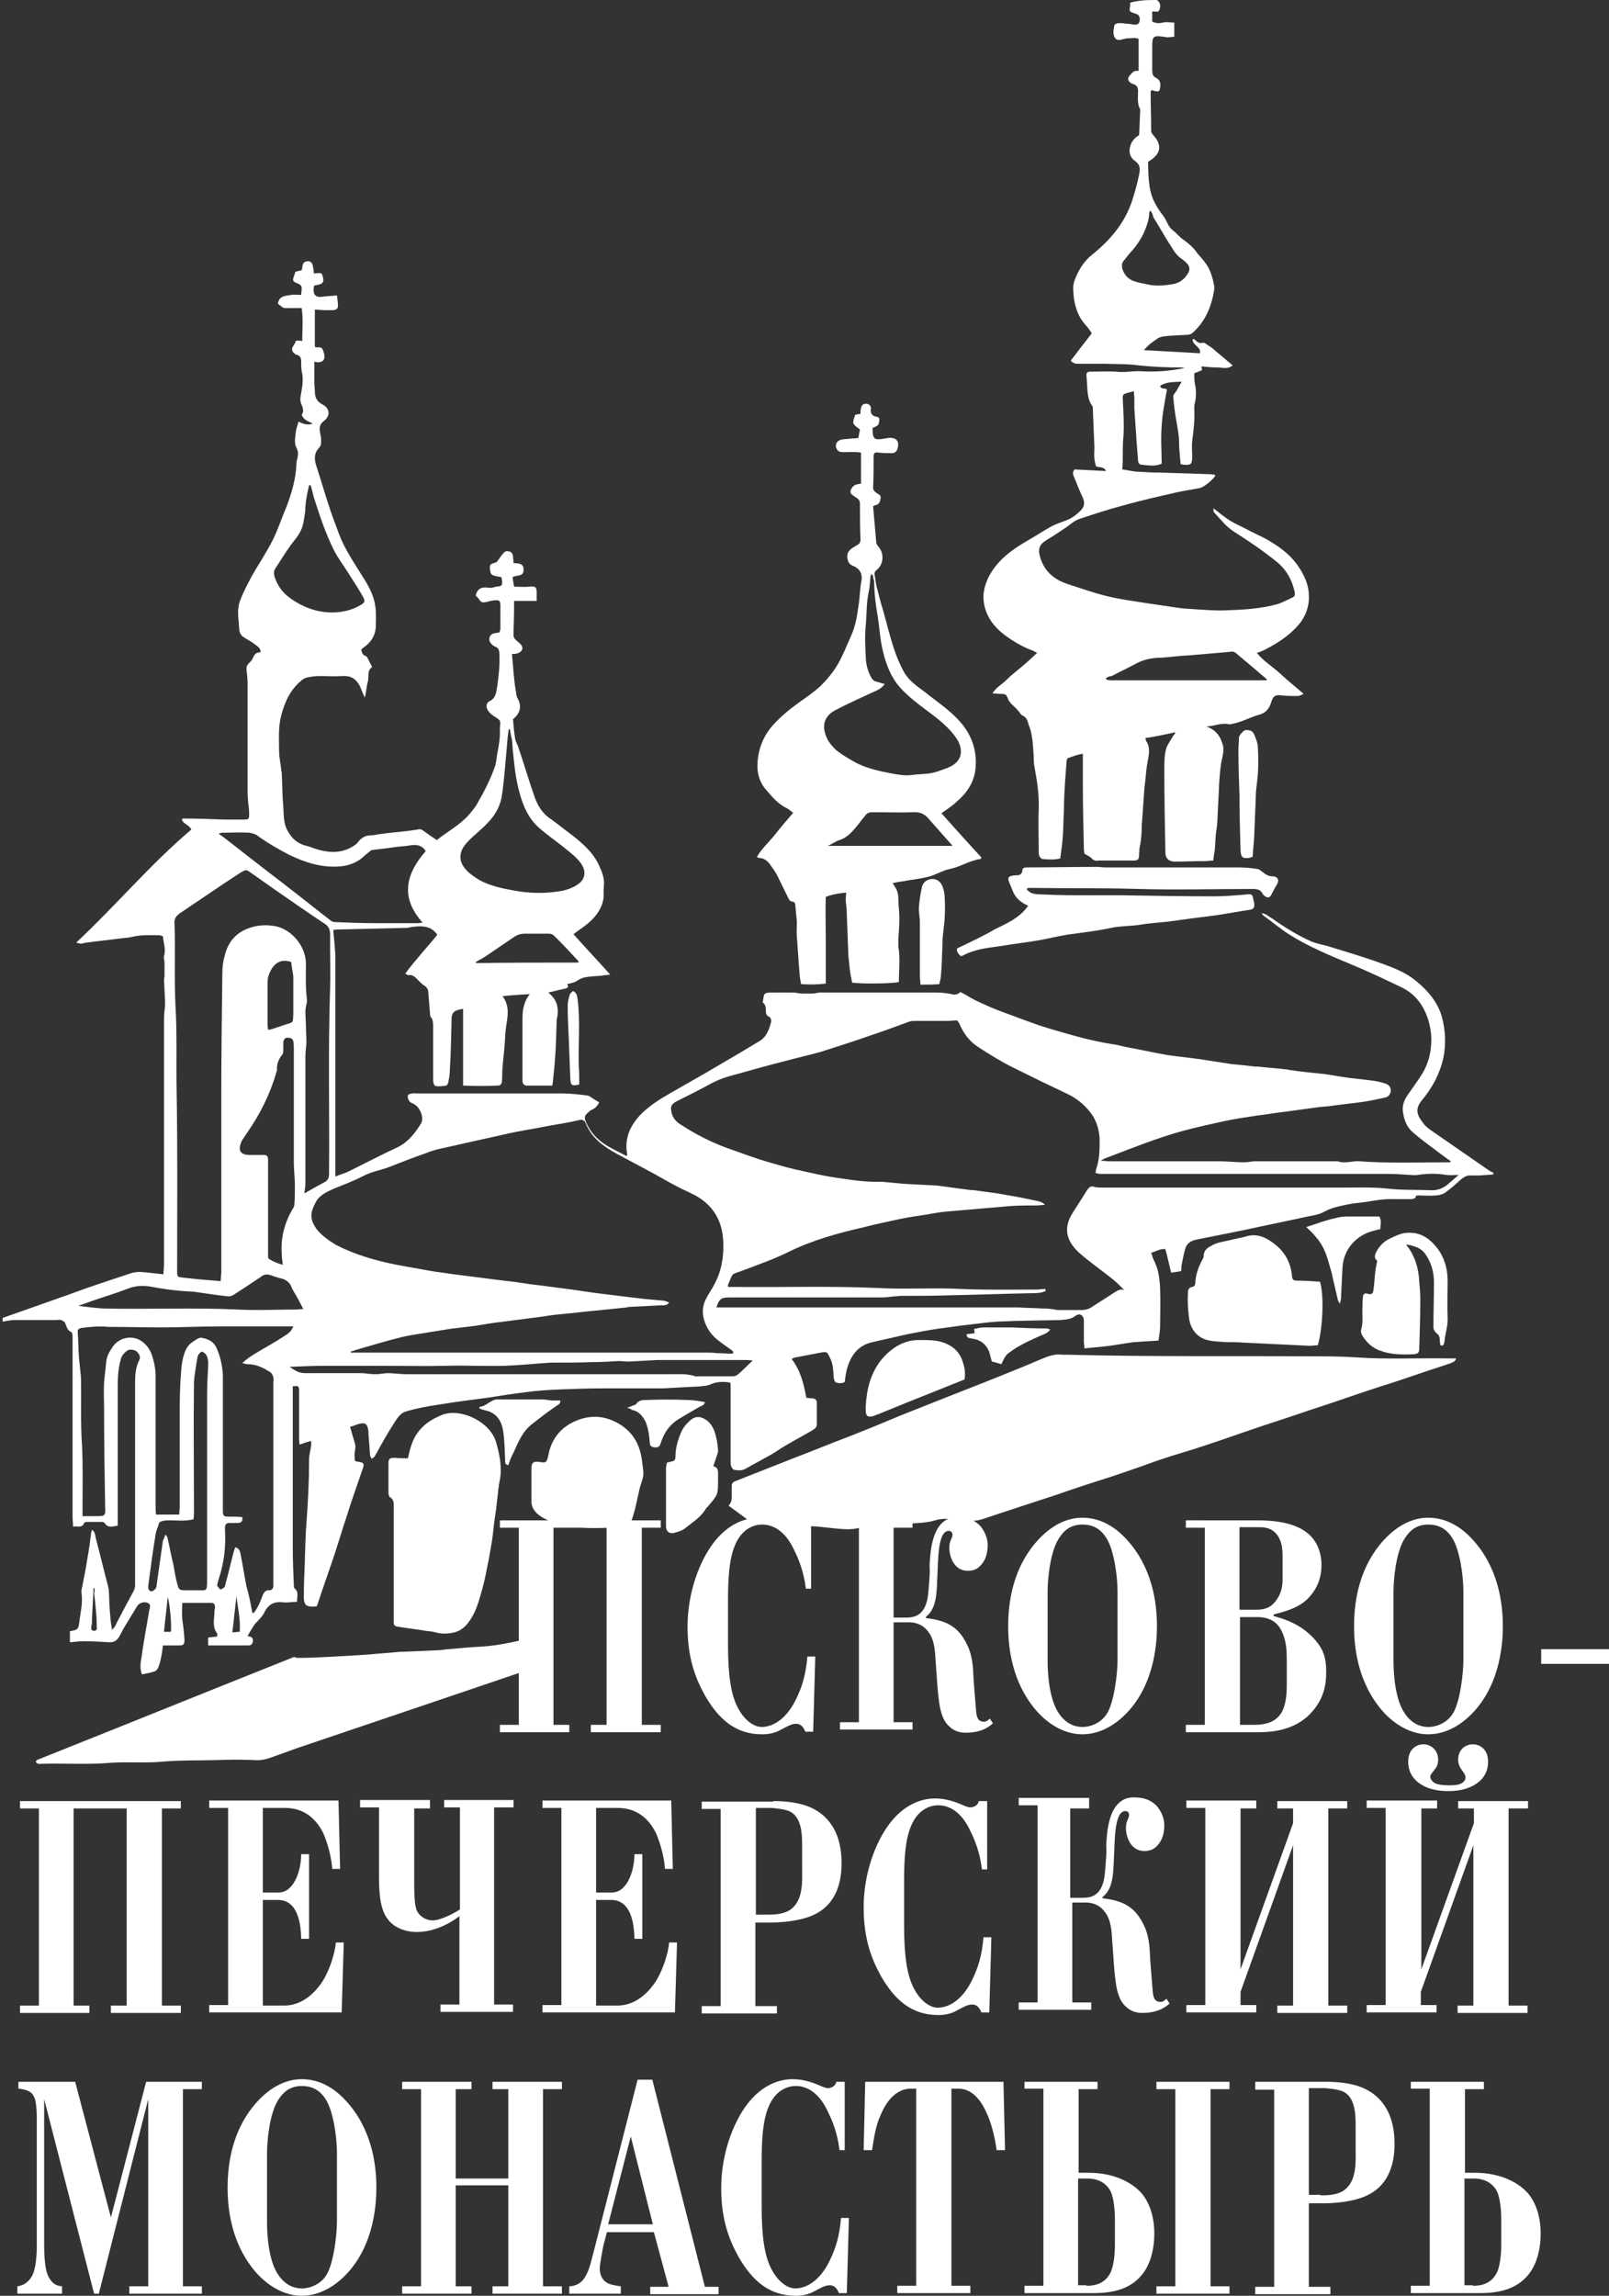 <?xml version="1.0" encoding="utf-8"?>
<!-- Generator: Adobe Illustrator 24.1.0, SVG Export Plug-In . SVG Version: 6.00 Build 0)  -->
<svg version="1.1" id="Слой_1" xmlns="http://www.w3.org/2000/svg" xmlns:xlink="http://www.w3.org/1999/xlink" x="0px" y="0px"
	 viewBox="0 0 306.1 436.7" style="enable-background:new 0 0 306.1 436.7;" xml:space="preserve">
<rect x="0" y="0" width="306.1" height="436.7" fill="#333333" stroke="none"/>
<style type="text/css">
	.st0{fill:#FFFFFF;}
</style>
<g>
	<path class="st0" d="M284.1,223.4c-0.8,0.1-1.7,0.1-2.5,0.2c-0.7,0-1.4,0-2,0c-0.6,0-1.1,0.3-1.6,0.7c-1,0.9-2,1.8-3.1,2.6
		c-0.5,0.3-1.2,0.5-1.8,0.5c-1,0.1-2.1,0-3.1,0c-0.3,0-0.7-0.1-0.7,0.4c0,0.1-0.5,0.3-0.8,0.3c-1.2,0-2.3,0-3.5,0
		c-2.2-0.1-4.4,0.5-6.5,0.7c-1.3,0.1-2.6,0.4-3.9,0.7c-0.9,0.2-1.7,0.5-2.5,0.9c-1,0.6-2.2,0.8-3.3,1c-4.1,0.9-8.1,1.7-12.2,2.6
		c-3,0.6-6,1.2-9,1.8c-1,0.2-1.8,0.7-2.1,1.7c-0.3,1-0.5,2.1-0.7,3.1c-0.1,0.3,0,0.7-0.1,1.2c-0.6,0.1-1.2,0.2-1.9,0.3
		c-0.4-1.6-0.7-3.1-1.1-4.5c-1.1-0.1-1.8,0.5-2.7,0.7c0.2,0.5,0.3,1,0.5,1.4c0.9,1.7,1.1,3.5,1.2,5.3c0.1,2.5,0,5,0,7.4
		c0,0.8-0.2,1.7-0.3,2.6c-1.6,0.1-3.1,0.2-4.7,0.3c-1.5,0.2-3.1,0.5-4.6,0.7c-1.5,0.2-3.1,0.3-4.8,0.5c0-0.5-0.1-0.9-0.1-1.3
		c0-1.3,0-2.6,0-4c0-1-0.8-1.5-1.6-0.9c-0.9,0.7-1.9,0.7-2.9,0.8c-4,0.1-7.9,0.1-11.9,0.3c-1.9,0.1-3.8,0.4-5.7,0.6
		c-1.8,0.2-3.6,0.5-5.3,0.7c-2.1,0.3-4.2,0.7-6.2,1.1c-2.2,0.5-4.4,1-6.6,1.5c-2.8,0.6-4.2,2.6-4.9,5.2c-0.2,0.8-0.3,1.6-0.4,2.4
		c-0.2,0.1-0.5,0.2-0.8,0.2c-1,0-1.2-0.2-1.3-1.2c-0.1-1.3-0.1-2.6-0.8-3.8c-0.5-1-0.5-1-1.7-0.8c-1.6,0.3-3.1,0.6-4.7,0.9
		c-0.2,0-0.4,0.1-0.8,0.3c1.7,2.2,2.3,4.7,2.8,7.4c0.4,0,0.8,0.1,1.1,0.1c0.6,0,0.9,0.3,0.9,0.9c0,1.3,0,2.6,0,4
		c0,0.6-0.4,0.9-0.9,1.2c-1.7,1-3.4,1.9-5.1,2.9c-0.9,0.5-1.8,1.2-2.7,1.7c-1.6,0.9-3.3,1.8-4.9,2.7c-0.7,0.4-1.4,0.3-2.1,0.2
		c-0.2,0-0.5-0.4-0.6-0.7c-0.1-0.3-0.1-0.6-0.1-1c0-4.8,0-9.7,0-14.5c0-0.1,0-0.2-0.1-0.4c-1.1-0.2-2.3-0.2-3.4,0.2
		c-0.4,0.2-0.8,0.3-1.2,0.4c-0.9,0.1-1.8,0.2-2.7,0.2c-1.8,0.1-3.7,0.2-5.5,0.3c-3.8,0-7.7,0-11.5,0c-2.7,0-5.4,0.1-8.1,0.2
		c-2.1,0.1-4.2,0.2-6.3,0.5c-2.5,0.3-5,0.7-7.6,1.1c-3.1,0.4-6.2,0.8-9.2,1.3c-2.1,0.3-4.2,0.7-6.2,1.3c-0.7,0.2-1.3,0.8-1.7,1.4
		c-1,1.5-1.9,3-2.8,4.6c-0.5,0.8-0.9,1.7-1.4,2.5c-0.1,0.2-0.3,0.3-0.6,0.5c-0.1-0.3-0.3-0.5-0.3-0.7c-0.1-1.4-0.2-2.7-0.3-4.1
		c0-0.1,0-0.2,0-0.4c-0.2-1.5-0.6-1.8-2-1.4c-0.5,0.2-1,0.4-1.5,0.5c0.3,1.1,0.6,2.1,0.9,3.1c0.2,0.6,0.1,1.1,0,1.6
		c-0.1,0.6,0,1.2,0,1.7c0.1,0.1,0.2,0.2,0.3,0.2c1.5,0.2,1.6,0.3,1.1,1.7c-1,2.9-2,5.7-2.9,8.6c-0.9,2.7-1.7,5.4-2.6,8.1
		c-0.7,2.1-1.5,4.3-2.2,6.4c-0.3,0.9-0.6,1.8-0.9,2.7c-0.2,0.1-0.4,0.1-0.5,0.1c-1.5,0.1-2-0.3-2-1.8c0-2.3,0.1-4.6,0.2-6.9
		c0-0.1,0-0.2,0-0.4c0.1-2.3,0.1-4.5,0.3-6.8c0.3-4,0.5-8,0.5-12.1c0-0.9,0.3-1.8,0.4-2.7c0-0.2,0-0.5,0-0.8
		c-0.8,0.2-1.4,0.4-2.2,0.7c-0.1-0.6-0.1-1-0.1-1.5c0-2.7,0-5.4,0-8c0-0.3,0-0.6,0-1c-0.1-0.7-0.2-0.7-1.2-0.6c0,0.4,0,0.8,0,1.3
		c0,9.9,0,19.8,0,29.6c0,2.3,0.1,4.5,0.2,6.8c0,0.2,0,0.6,0.1,0.7c0.9,0.7,0.5,1.6,0.5,2.6c-0.9,0-1.8,0.2-2.6,0.1
		c-1.7-0.2-2.8,0.3-3.6,1.9c-0.3,0.7-0.9,1.2-1.4,1.8c-0.2,0.2-0.5,0.5-0.6,0.7c-0.4,0.6-0.8,1.3-1.2,2c0.2,0.1,0.3,0.1,0.4,0.1
		c0.5,0.1,0.7,0.5,0.6,1c-0.1,0.5-0.4,0.7-0.9,0.7c-1.5,0-3,0-4.6,0c-1,0-2,0-3,0c0-0.6,0-1,0-1.5c0.6-0.1,1.1-0.1,1.7-0.2
		c0-0.2,0.1-0.5,0-0.6c-1-1.3-0.5-2.8-0.5-4.2c0-0.3,0.1-0.5,0.1-0.8c0-0.5-0.2-0.8-0.7-0.8c-1.8,0-3.6,0-5.5,0
		c-0.1,1.1-0.1,2.2,0,3.3c0.2,1.2,0.3,2.4,0.4,3.7c0,0.9-0.2,1.1-1,1.1c-1,0-2.1,0-3.1,0c-0.1,0.9-0.2,1.7-0.4,2.5
		c-0.1,0.6-0.3,1.2-0.5,1.7c-0.1,0.3-0.4,0.6-0.6,0.7c-0.8,0.3-1.6,0.4-2.5,0.6c-0.4-1.1-0.3-2.1-0.1-3.1c0.4-3,1-6.1,1.5-9.1
		c0.1-0.5,0.4-1.1-0.3-1.4c-0.7-0.3-1.6,0-2,0.6c-0.8,1.3-1.5,2.5-2.3,3.8c-0.4,0.6-0.7,1.3-1.1,2c-0.4,0.7-1,1.1-1.8,1.1
		c-1.6-0.1-3.3-0.2-4.9-0.2c-0.9,0-1.7,0.1-2.7,0.2c0-0.7,0-1.4,0-2.1c1.5-0.3,1.6-0.3,1.8-1.8c0.2-1.8,0.7-3.6,0.4-5.5
		c0-0.2,0-0.3,0-0.5c0.4-2,0.8-3.9,1.1-5.9c0.3-1.6,0.5-3.1,0.7-4.7c0-0.3,0.1-0.5,0.2-0.9c0.6,0.4,0.6,1,0.7,1.5c0.8,3,1.5,6,2.3,9
		c0.1,0.3,0.1,0.6,0.2,0.9c0.1,1.7,0.1,3.5,0.3,5.2c0,0.7,0.2,1.5,0.3,2.4c0.5-0.4,0.7-0.8,0.9-1.3c1.1-2.1,2.2-4.2,3.3-6.2
		c0.1-0.3,0.2-0.6,0.2-0.9c0-0.4,0-0.8,0-1.2c0-12.5,0-25,0-37.4c0-1.5,0.1-2.9,0.8-4.3c0.3-0.6,0-1.2-0.6-1.7
		c-0.5-0.3-1.4-0.4-1.8,0c-0.5,0.4-0.9,0.8-1.1,1.5c-0.5,1.7-0.6,3.4-0.6,5.1c0,8.4,0,16.7,0,25.1c0,0.5,0,1,0,1.5
		c-1,0.2-1.9,0.5-2.5-0.5c-0.1-0.1-0.3-0.2-0.4-0.2c-1,0-2.1,0-3.1,0c-0.1,0-0.3,0.1-0.4,0.2c-0.4,1.1-1.3,0.5-2.1,0.7
		c0-0.7-0.1-1.3-0.1-1.9c0-11.1,0-22.2,0-33.2c0-0.4,0-0.8,0-1.2c0-0.2-0.1-0.6-0.2-0.7c-0.8-0.3-0.9-1-1.2-1.7
		c-0.1-0.3-0.5-0.5-0.8-0.6c-0.3-0.1-0.6,0-1,0c-2.6,0-5.3,0-7.9,0c-0.7,0-1.5,0.2-2.2,0.3c0-0.2,0-0.5,0-0.7
		c3.4-1.2,6.8-2.4,10.2-3.6c2.6-0.9,5.2-1.9,7.9-2.8c2.1-0.7,4.2-1.4,6.3-2.1c1.2-0.4,2.4-0.2,3.5-0.1c0.9,0.1,1.7,0.2,2.7,0.3
		c0-0.7,0.1-1.2,0.1-1.8c0-15.5,0-31,0-46.6c0-0.9,0.1-1.8,0.2-2.7c0-0.3,0-0.6,0-1c-0.1-1.3-0.1-2.5-0.2-3.8c0-0.3,0.1-0.6,0.1-0.9
		c0-0.8,0-1.7,0-2.5c0-0.4-0.2-0.8-0.1-1.2c0.4-1.3-0.1-2.5-0.2-3.8c-0.3-0.1-0.6-0.2-0.8-0.2c-1.7,0-3.3-0.1-5,0.3
		c-0.7,0.2-1.5,0.2-2.2,0.3c-2.2,0.3-4.3,0.5-6.5,0.8c-0.4,0-0.7,0.2-1.1,0.2c-0.2,0-0.5-0.1-0.9-0.2c7.6-7.1,14.1-14.9,21.9-21.5
		c-0.4-0.9-1.5-1-1.8-1.9c0.1-0.1,0.2-0.2,0.2-0.2c2.6,0,5.2,0.1,7.8,0.2c1.3,0,2.6,0,3.8,0c0.9,0,1-0.1,1-1c0-0.8-0.1-1.6-0.2-2.4
		c0-0.5-0.1-1-0.1-1.6c0-7,0-14,0-21c0-0.8-0.1-1.6-0.2-2.4c0-0.1,0-0.2,0-0.4c0-0.8,0.8-1.1,1.1-1.7c0.3-0.6,0.5-1.3,1.4-1.3
		c0.1,0,0.1-0.1,0.2-0.2c-0.1-0.7-0.7-1-1.2-1.4c-0.6-0.5-1.3-0.8-1.9-1.2c-0.7-0.4-1-1-1-1.8c-0.1-1.8-0.5-3.6,0.2-5.3
		c0.6-1.6,1.4-3.1,2.2-4.6c1.3-2.3,2.8-4.5,4-6.9c1-2,1.7-4.2,2.6-6.3c1-2.6,1.8-5.4,1.9-8.2c0-0.4,0.1-0.7,0.2-1.1
		c0.1-0.6,0.2-1.2-0.2-1.9c-0.5-1-0.2-2.1-0.1-3.2c0.1-0.6,0.3-1.1,0.5-1.8c0.9,0.5,1.8,0.7,2.7,0.4c-0.8-0.5-1.7-0.6-2.1-1.7
		c0.5-0.7,0.2-1.4-0.1-2.1c-0.2-0.5-0.2-0.9-0.1-1.5c0.3-1.6,0.6-3.1,0.2-4.7c-0.1-0.6-0.1-1.3-0.1-1.9c0-0.6-0.2-1-0.8-1.2
		c-0.2,0-0.3-0.1-0.4-0.2c-0.6-0.4-0.7-0.9-0.3-1.5c0.1-0.2,0.2-0.3,0.3-0.5c0.1-0.1,0.1-0.3,0.2-0.5c0.2,0,0.4,0,0.6,0
		c0.1,0,0.3,0,0.6,0.1c0-2.1,0.2-4.2-0.1-6.3c-1.1,0-2,0-3,0c-0.5,0-0.5,0-1.5-0.8c0-0.1,0-0.2,0-0.2c0.3-1.4,1.5-1.3,2.5-1.5
		c0.6-0.1,1.2,0,1.9,0c0-0.5,0.1-0.9,0.1-1.2c0-0.5-0.2-0.7-0.6-0.9c-1.2-0.5-1.2-0.5-0.8-1.7c0.1-0.2,0.1-0.4,0.2-0.6
		c0.4-0.1,0.8-0.2,1.2-0.3c0.1-0.3,0.1-0.7,0.2-1c0.1-0.5,0.5-0.7,1-0.7c0.5,0,0.8,0.3,0.9,0.8c0.1,0.5,0.2,1,0.2,1.5
		c0.6,0,1.1-0.1,1.4,0c0.2,0.1,0.3,0.6,0.4,1c0.1,0.9-0.3,1.1-1.7,1.3c0,0.1-0.1,0.2-0.1,0.3c-0.2,1.6,0.4,2.1,2,1.8
		c0.8-0.1,1.6-0.1,2.4-0.2c0.1,0.8,0.2,1.4,0.2,2c0,0.5-0.3,0.7-0.8,0.8c-0.6,0-1.2,0-1.8,0c-0.5,0-1.1-0.1-1.8-0.1
		c0,2.4,0,4.7,0,7.1c0.4,0.2,1.2-0.2,1.5,0.5c0.2,0.5,0.4,1.1,0.3,1.6c-0.1,0.7-0.9,1-1.9,0.7c0,1.3,0,2.7,0,4
		c0,0.6,0.1,1.1,0.1,1.7c0,1.1,0.4,1.9,1.4,2.4c1.5,0.8,1.6,2.2,0.3,3.2c-0.8,0.6-0.9,1.3-0.7,2.2c0.1,0.5,0.2,1,0.2,1.5
		c0,0.3,0,0.6-0.1,0.9c-0.1,0.2-0.2,0.4-0.4,0.6c-0.9,1-0.8,2.2-0.4,3.4c0.8,2.4,1.5,4.9,2.3,7.3c0.6,1.9,1.3,3.7,2,5.6
		c1.1,2.9,2.9,5.5,4.5,8.1c1.1,1.7,2.1,3.5,2.4,5.6c0.2,1.3,0.1,2.6,0.1,3.9c-0.1,1.8-1,3.1-2.5,4.1c-0.1,0.1-0.2,0.2-0.3,0.3
		c0.2,0.5,0.2,1,0.9,1.2c0.1,0,0.2,0.2,0.3,0.3c0.3,0.6,0.6,1.2,0.9,1.8c-1,0.6-0.6,1.8-0.8,2.7c-0.3,1-0.3,2-0.6,3.1
		c-0.1-0.3-0.3-0.6-0.4-0.9c-0.2-0.5-0.4-1-0.6-1.4c-0.7-1.3-1.7-1.9-3.2-1.8c-1.4,0.1-2.9,0-4.3,0c-0.9,0-1.7,0.1-2.6,0.3
		c-0.3,0.1-0.7,0.3-0.9,0.5c-2.1,1.7-3.2,4-3.9,6.7c-0.6,2.3-0.4,4.6-0.4,6.9c0,1.1,0.3,2.3,0.4,3.4c0,0.2,0,0.3,0.1,0.5
		c0.1,2.2,0.1,4.4,0.3,6.6c0.1,1.5,0,3.1,0.8,4.5c0.8,1.5,1.9,2.5,3.6,2.9c0.8,0.2,1.7,0.6,2.5,0.8c2.3,0.6,4.5,0.5,6.5-0.8
		c0.3-0.2,0.6-0.4,0.8-0.7c0.6-0.8,1.4-1.3,2.4-1.3c0.5,0,1-0.1,1.5-0.2c0.8-0.1,1.6-0.2,2.4-0.3c1.7-0.2,3.3-0.3,5-0.6
		c0.4-0.1,0.7-0.1,1.1,0.2c0.8,0.6,1.7,1.2,2.6,1.8c2-1.6,4.3-2.8,6.1-4.8c0.5-0.6,1-1.2,1.4-1.8c1.4-2.4,2.7-4.9,3.6-7.5
		c0.1-0.3,0.1-0.6,0.2-0.9c0.2-1.9,0.8-3.8,0.7-5.8c0-0.2,0-0.4,0-0.6c0.2-1.4,0.1-1.4-1.2-2.2c-0.4-0.3-0.8-0.6-1.1-1.1
		c-0.4-0.6-0.3-1.4,0.3-1.7c1.3-0.6,1.3-1.8,1.5-2.9c0.3-2,0.5-4.1,0.4-6.2c0-0.6-0.2-1.1-0.8-1.3c-0.3-0.1-0.5-0.3-0.8-0.6
		c-0.6-0.7-0.3-1.7,0.5-1.9c0.3-0.1,0.7-0.1,1.1-0.2c0.1-0.2,0.2-0.5,0.2-0.7c0-1.5,0-3,0-4.4c0-0.9-0.2-1.1-1.1-1
		c-0.5,0-1,0.2-1.5,0.3c-0.9,0.2-1.1,0.1-1.6-0.7c-0.2-0.2-0.4-0.4-0.5-0.5c0.3-1.4,1.2-1.7,2.5-1.5c0.5,0.1,0.9-0.1,1.4-0.2
		c1.1-0.1,1.2-0.2,1.1-1.2c0-0.2-0.1-0.3-0.1-0.6c-0.3-0.1-0.7-0.1-1-0.2c-1-0.2-1.1-0.4-1.2-1.5c0-0.8,0.1-0.8,1.1-1.1
		c0.1,0,0.2-0.1,0.2-0.1c0.5-0.6,0.8-1.2,1.3-1.7c0.3-0.4,0.7-0.4,1.1-0.3c0.4,0.1,0.6,0.4,0.7,0.9c0,0.4,0.1,0.9,0.1,1.3
		c0.9,0.1,1.9,0,1.9,1.2c0.1,1.5-1.3,1-2.1,1.5c0.1,0.6,0.2,1.2,0.3,1.8c1,0,1.9,0.1,2.9,0c1.1-0.1,1.4,0,1.4,1.1c0,0.5,0,0.9,0,1.6
		c-1.5,0-2.8,0-4.3,0c0,0.6,0,1.1,0,1.5c0,1.7-0.1,3.4-0.1,5.1c0,0.3,0.2,0.6,0.4,0.8c0.3,0.3,0.6,0.5,0.9,0.8
		c0.7,0.7,0.4,1.5-0.6,1.8c-0.3,0.1-0.5,0.1-1,0.1c0.1,1.2,0.2,2.3,0.3,3.5c0.1,1.1,0.2,2.2,0.4,3.3c0.1,0.5,0.1,1.1,0.3,1.5
		c0.8,1.4,0.8,2.8-0.8,4.1c0.1,1.2,0.2,2.5,0.4,3.7c0.1,0.6,0.5,1.2,0.7,1.9c1,3,1.9,6,2.9,8.9c0.6,1.8,1.5,3.4,3.2,4.5
		c1.4,1,2.7,2.1,4.1,3.1c2,1.6,4,3.3,5.1,5.8c0.5,1.1,1,2.3,0.9,3.6c-0.1,0.9,0,1.9-0.1,2.7c-0.4,2.2-1.8,3.8-3.5,5.1
		c-0.7,0.5-1.4,1-2.2,1.6c2.3,2.6,4.6,5,7,7.7c-0.8,0.1-1.2,0.1-1.7,0.2c-1,0.1-2.1,0.1-3.1,0.3c-0.5,0.1-0.9,0.3-1.4,0.6
		c-0.5,0.4-1.2,0.5-2,0.7c0.1-0.1,0-0.1,0,0c0.3,0.4,0.2,0.7-0.2,0.8c-0.7,0.2-1.4,0.3-2.1,0.5c-0.4,0.1-0.8,0.2-1.3,0.3
		c1.8,1.4,2.1,3.2,1.6,5.2c0,0.1,0,0.2,0,0.4c-0.1,2.3-0.1,4.5-0.3,6.8c-0.1,1.7-0.3,3.5-0.5,5.3c-1.7,0-3.3,0-4.9,0
		c-0.5,0-0.8-0.4-0.8-0.9c0-0.4,0-0.7,0-1.1c0-3.6,0-7.1,0-10.7c0-1.6,0.2-3.2,1.4-4.7c-1.8,0.1-3.4,0.2-5.2,0.4
		c1.4,1.8,1,3.8,0.7,5.7c-0.2,1.2-0.2,2.4-0.3,3.6c-0.1,1.4-0.3,2.8-0.4,4.3c-0.1,0.8,0,1.6-0.1,2.4c0,0.6-0.2,1-0.8,1
		c-2.1,0.1-4.3,0.1-6.6,0c0-4.9,0-9.7,0-14.6c-1.8,0.3-2.2,0.7-2.2,2.2c0,0.2,0,0.3,0,0.5c-0.1,2.8-0.1,5.7-0.3,8.5
		c0,0.9-0.1,1.8-0.3,2.7c0,0.2-0.2,0.6-0.4,0.7c-0.7,0.1-1.3,0.2-2,0.1c-0.1,0-0.4-0.3-0.4-0.5c-0.1-0.3-0.1-0.7-0.1-1.1
		c0-3.2,0-6.4,0-9.6c0-0.7,0-1.4-0.4-1.9c-0.2-0.2-0.2-0.5-0.2-0.8c-0.1-1.2-0.2-2.5-0.3-3.7c0-0.7-0.2-1.2-0.9-1.6
		c-0.3-0.2-0.6-0.5-0.9-0.8c-0.6-0.6-1.1-1.3-2.1-1.1c-0.1,0-0.2-0.2-0.5-0.3c1.9-2.6,4.1-4.9,6.1-7.4c-1.2-1.7-2.9-1.7-4.6-1.5
		c-0.4,0-0.8,0.2-1.2,0.2c-4.2,0.1-8.3,0.2-12.5,0.3c-0.5,0-0.9,0-1.5,0.1c0.1,1.2,0.2,2.2,0.3,3.3c0,0.5,0.1,1,0.1,1.6
		c0,13.4,0,26.9,0,40.3c0,0.5,0,1,0,1.7c1-0.4,1.7-0.6,2.4-0.9c3.2-1.6,6.3-3.2,9.5-4.7c2-1,3.3-2.7,4.4-4.5c0.6-1-0.1-2.9-1.2-3.6
		c-0.3-0.2-0.8-0.3-1-0.6c-0.2-0.3-0.4-0.7-0.3-1.1c0-0.2,0.5-0.4,0.9-0.4c0.3-0.1,0.6,0,0.8,0c9.2,0,18.5,0,27.7,0
		c1.6,0,3.2,0.2,4.8,0.4c0.1,0,0.2,0.1,0.3,0.1c0.6,0.4,1.2,0.8,1.9,1.2c-0.3,0.6-0.7,1.1-1.4,1.4c-0.3,0.1-0.6,0.4-0.9,0.7
		c-0.6,0.5-0.5,1-0.2,1.7c1,2.3,2.7,3.8,4.8,4.9c0.9,0.5,1.9,1,2.9,1.5c0.1-0.2,0.2-0.3,0.1-0.4c-0.5-2.9,0.5-5.2,2.4-7.3
		c1.7-1.8,3.8-3.1,5.9-4.3c3.1-1.8,6.2-3.5,9.2-5.3c2.6-1.5,5.1-3,7.6-4.5c1.4-0.8,1.9-2.2,2.3-3.7c0.1-0.3-0.1-0.9-0.4-1
		c-0.6-0.3-0.6-0.7-0.6-1.2c0-0.6-0.1-1.2-0.6-1.5c0.3-1.8,0-1.9,2.2-1.9c1.1,0,2.2,0,3.4,0c0.7,0,1.3,0.2,2,0.2c0.6,0,1.3,0,1.9,0
		c0.5,0,0.9-0.2,1.4-0.2c7.3,0,14.6,0,22,0c1,0,2,0.1,3,0.3c0.6,0.2,1.2,0.1,1.7-0.4c1,0.5,1.9,1.1,2.9,1.6c1.5,0.7,3,1.4,4.6,2
		c3.3,1.2,6.5,2.5,9.9,3.5c3.8,1.1,7.5,2.2,11.4,2.8c0.8,0.1,1.6,0.3,2.4,0.5c2.7,0.5,5.4,1.1,8.2,1.6c2.1,0.3,4.2,0.5,6.3,0.8
		c1.9,0.3,3.8,0.6,5.8,0.9c1,0.1,2,0.2,3,0.3c0.7,0.1,1.5,0.2,2.2,0.2c1.7,0.2,3.4,0.3,5.1,0.5c0.4,0,0.9,0.2,1.3,0.2
		c2,0.3,4.1,0.5,6.1,0.7c1.5,0.2,3,0.5,4.5,0.7c1.4,0.2,2.8,0.3,4.2,0.5c1,0.1,2,0.3,2.9,0.6c0.7,0.2,1.1,0.7,1.1,1.4
		c-0.1,0.7-0.5,1.2-1.2,1.3c-1.4,0.3-2.7,0.6-4.1,0.8c-2.1,0.3-4.2,0.5-6.3,0.8c-0.7,0.1-1.4,0.1-2.1,0.2c-2.2,0.3-4.4,0.6-6.6,0.9
		c-1.7,0.2-3.4,0.5-5.1,0.7c-2,0.3-4,0.6-6,1c-2.7,0.6-5.5,1.2-8.1,1.9c-5.1,1.4-10,3.4-15,5.3c-0.1,0.1-0.3,0.1-0.7,0.4
		c0.7,0,1.1,0.1,1.5,0.1c7,0,14,0,21,0c1.6,0,3.2,0.2,4.8,0.2c0.7,0,1.4-0.2,2.1-0.2c5.2,0,10.5,0,15.7,0c1.4,0.5,2.8-0.1,4.1,0
		c5.3,0.4,10.7,0.2,16,0.2c0.4,0,0.9,0,1.3,0c0-0.1,0.1-0.2,0.1-0.2c-0.6-0.4-1.2-0.9-1.8-1.3c-1.8-1.4-3.7-2.7-5.4-4.2
		c-1.2-1-1.7-2.4-1.9-3.9c-0.2-1.3,0.3-2.4,1.1-3.5c0.9-1.3,1.8-2.5,2.6-3.8c1.2-2,1.7-4.2,1.7-6.5c0-1.1-0.2-2.3-0.5-3.4
		c-0.8-2.8-2.4-5.1-5-6.4c-3.3-1.6-6.7-3.2-10.1-4.6c-3.8-1.6-7.7-3.2-11.2-5.4c-1.8-1.1-3.4-2.5-5.1-3.7c-0.1-0.1-0.2-0.2-0.4-0.5
		c0.9,0.1,1.4,0.7,2,1c2.4,1.7,4.8,3.2,7.5,4.4c1,0.4,2.1,0.6,3.2,0.9c3.5,1.1,7,2.1,10.5,3.4c2.2,0.8,4.4,1.7,6.2,3.2
		c2.2,1.8,4.1,4,4.9,6.8c0.7,2.6,0.8,5.2,0.3,7.8c-0.7,3.1-2.1,5.7-4.1,8.1c-1.4,1.7-0.9,2.9,0.3,4.4c0.5,0.7,1.3,1.2,2,1.7
		c3.6,2.5,7.1,4.9,10.7,7.4c0.2,0.1,0.4,0.2,0.5,0.2C284.1,223,284.1,223.2,284.1,223.4z M198.9,245.2c0,0.1,0,0.3,0,0.4
		c-0.4,0.1-0.7,0.3-1.1,0.3c-0.6,0.1-1.3,0.1-1.9,0.1c-5.2,0.1-10.3,0.3-15.5,0.4c-3,0.1-6,0.1-9,0.1c-0.4,0-0.9,0.1-1.3,0.1
		c-0.8,0.1-1.6,0.2-2.4,0.2c-9.7,0-19.4,0-29,0c-1.5,0-1.9,0.3-2.4,1.9c0.6,0,1.1,0,1.6,0c18.1,0,36.2,0,54.4,0c0.5,0,1,0,1.4,0
		c1.5,0.1,3,0.1,4.5,0.2c0.6,0,1.1,0,1.7,0.1c0.5,0,1,0.2,1.5,0.2c1.4,0,2.9,0,4.3,0c0.8,0,1.5-0.2,2.2-0.7c1.4-0.9,2.8-1.8,4.2-2.7
		c0.5-0.3,1.1-0.7,1.8-0.4c-0.8-0.8-1.6-1.6-2.5-2.3c-2-1.6-4.2-3.1-6.1-4.8c-2.5-2.3-3.1-4.8-1.1-7.8c0.9-1.4,1.8-2.8,2.6-4.1
		c0.4-0.6,0.8-0.9,1.5-0.6c0.4,0.1,1,0.1,1.4,0.1c15.5,0,31,0,46.4,0c2.6,0,5.3-0.1,7.9,0.2c2.7,0.3,5.4,0.2,8.1,0.3
		c1.2,0.1,2.3-0.3,3.2-1c0.7-0.6,1.4-1.2,2.2-1.9c-1,0-1.7,0.1-2.3,0c-1.8-0.3-3.7-0.3-5.5,0c-0.5,0.1-1,0-1.4,0
		c-1.4-0.1-2.8-0.2-4.1-0.2c-17.9,0-35.8,0-53.6,0c-0.4,0-0.9,0-1.3,0c-0.3,0-0.6-0.1-0.9-0.2c0.1-0.3,0.1-0.4,0.1-0.6
		c0.7-1.9,0.7-3.9,0.7-5.9c-0.1-1.6-0.5-3.1-1.4-4.5c-1.2-1.7-2.7-3-4.5-3.9c-3.6-1.7-7.1-3.4-10.7-5.2c-2.2-1.1-4.3-2.4-6.3-3.7
		c-1.8-1.1-3-2.7-3.8-4.6c-0.1-0.2-0.3-0.5-0.4-0.6c-0.7,0-1.3,0.1-1.9,0.1c-2,0-4.1,0-6.1,0c-0.4,0-0.9,0-1.3,0.2
		c-2.4,0.9-4.9,1.8-7.3,2.6c-3.1,1.1-6.3,2.1-9.4,3.1c-2.2,0.6-4.4,1.1-6.6,1.7c-3.2,0.8-6.4,1.7-9.6,2.6c-1.6,0.4-3.1,0.9-4.6,1.7
		c-2.2,1.2-4.4,2.3-6.6,3.4c-1.1,0.6-1.2,1.1-0.9,2.3c0.3,1.1,1.1,1.8,2,2.3c2.6,1.7,5.4,3.1,8.3,4.2c2.6,0.9,5.2,1.9,7.9,2.7
		c1.7,0.5,3.4,1,5.1,1.4c3.1,0.7,6.1,1.4,9.2,1.8c2,0.3,4.1,0.6,6.2,0.6c0.4,0,0.8,0,1.2,0c1.5,0.1,3,0.3,4.5,0.4
		c1.9,0.1,3.8,0.2,5.7,0.3c0.1,0,0.2,0,0.2,0c1.8,0.2,3.5,0.5,5.3,0.7c0.6,0.1,1.3,0.2,1.9,0.2c2,0.3,4.1,0.5,6.1,0.9
		c1.9,0.3,3.8,0.7,5.7,1.1c0.5,0.1,1.2,0.2,1.7,0.8c-0.6,0-1.1,0.1-1.6,0.1c-1.6,0-3.1,0-4.7,0.1c-1.6,0.1-3.2,0.3-4.8,0.4
		c-2.3,0.2-4.6,0.4-6.9,0.6c-1.4,0.1-2.8,0.3-4.3,0.6c-1.8,0.3-3.6,0.5-5.4,0.9c-2.3,0.5-4.7,1-7,1.6c-4.8,1.1-9.5,2.4-14,4.6
		c-2.8,1.4-5.7,2.4-8.6,3.5c-2.6,1-1.9,0.3-3,2.8c0,0.1,0,0.2,0,0.4c0.4,0,0.9,0,1.3,0c9,0.1,18.1-0.2,27.1,0.2
		c5.4,0.3,10.8-0.1,16.2,0.2c4.8,0.2,9.6,0.1,14.4,0.1C198.1,245.2,198.5,245.2,198.9,245.2z M139.4,257.5c0-0.1,0.1-0.2,0.1-0.3
		c-0.1-0.1-0.1-0.2-0.2-0.3c-1-0.7-2-1.4-3-2.2c-0.6-0.5-1.2-1.2-1.6-1.9c-1.1-1.9-1.4-3.9-0.3-5.9c0.4-0.8,1-1.6,1.4-2.4
		c1.4-2.5,1.9-5.2,1.8-8.1c-0.1-4.1-1.9-7.2-5.5-9.1c-0.8-0.4-1.6-0.8-2.5-1.2c-1.8-0.9-3.5-1.9-5.3-2.9c-2.4-1.3-4.7-2.5-7.1-3.8
		c-2.5-1.4-4.7-3-5.8-5.8c-0.3-0.6-0.7-0.7-1.4-0.5c-1.7,0.4-3.5,0.7-5.3,1c-2.9,0.6-5.9,1-8.8,1.7c-4.1,0.9-8.1,1.8-12.1,2.7
		c-1,0.2-1.9,0.5-2.9,0.9c-2.3,0.8-4.6,1.7-6.9,2.6c-1.6,0.6-3.4,0.9-4.9,1.7c-1.9,1-3.9,1.7-5.8,2.5c-1.3,0.6-2.6,1.2-3.3,2.6
		c-1.1,2.1-1,3.3,0.3,5.1c1,1.2,2.3,2.1,3.6,2.9c3.7,1.9,7.6,3,11.6,3.8c2.2,0.4,4.4,0.8,6.7,1.2c1.1,0.2,2.3,0.3,3.4,0.5
		c1.6,0.2,3.1,0.4,4.7,0.6c1.6,0.2,3.1,0.4,4.7,0.6c1.8,0.2,3.5,0.4,5.3,0.7c1.3,0.2,2.6,0.3,3.9,0.5c1.5,0.2,3.1,0.4,4.6,0.6
		c1.4,0.2,2.7,0.4,4.1,0.6c1.6,0.2,3.2,0.4,4.8,0.6c1.7,0.2,3.3,0.4,5,0.6c1.1,0.1,2.3,0.2,3.4,0.3c0.4,0,0.8,0.2,1.2,0.4
		c-0.5,0.6-1.1,0.5-1.6,0.5c-2,0.1-3.9,0.2-5.9,0.3c-0.2,0-0.3,0-0.5,0.1c-2,0.2-4,0.4-5.9,0.6c-2.3,0.2-4.5,0.5-6.8,0.7
		c-1.3,0.1-2.5,0.3-3.8,0.5c-2.3,0.3-4.7,0.6-7,0.9c-1.8,0.2-3.6,0.5-5.4,0.8c-1.6,0.2-3.2,0.4-4.9,0.6c-1.2,0.2-2.4,0.4-3.7,0.6
		c-1.7,0.3-3.5,0.5-5.2,0.9c-2.9,0.7-5.8,1.6-8.6,2.4c-0.4,0.1-0.8,0.3-1.3,0.4c0,0.1,0,0.1,0.1,0.2c0.5,0,1,0,1.4,0
		c22.2,0,44.3,0,66.5,0c0.5,0,1,0,1.6,0.1C137.5,257.4,138.5,257.5,139.4,257.5z M42,243.7c0-0.7,0.1-1.2,0.1-1.8
		c0-11,0-22.1,0-33.1c0-7.9,0.1-15.8,0.2-23.7c0-1,0.1-2.1,0.4-3.1c0.6-2.7,2.1-4.6,4.8-5.5c1.4-0.5,2.9-0.6,4.4-0.4
		c3.4,0.4,6.3,3.8,6.3,7.2c0,2.3-0.1,4.6,0.2,6.9c0,0.3,0,0.6-0.1,0.8c-0.1,0.5-0.2,0.9-0.2,1.4c0,0.9,0.1,1.9,0.1,2.8
		c0,1,0.1,2,0.1,2.9c0,0.9-0.2,1.8-0.2,2.7c0,8,0,16.1,0,24.1c0,0.7-0.1,1.4-0.2,2.1c1.3-0.7,2.6-1.5,3.8-2.1c0.8-0.4,0.9-1,0.9-1.7
		c0.1-11.7-0.2-23.5,0.2-35.2c0.1-2.5,0-5,0-7.4c0-1,0-1.9,0-2.9c0-0.7-0.2-1.4-0.9-1.9c-3.2-2.1-6.3-4.3-9.5-6.5
		c-1.6-1.1-3.1-2.2-4.7-3.3c-0.8-0.6-0.9-0.6-1.8-0.1c-1.2,0.8-2.3,1.5-3.5,2.3c-2.7,1.8-5.3,3.6-8,5.4c-0.8,0.5-1.3,1.1-1.2,2.1
		c0.2,5.3-0.1,10.6,0.2,15.9c0.3,5.3,0.1,10.5,0.2,15.8c0.2,11.2,0.1,22.3,0.1,33.5c0,0.4,0,0.7,0,1.1c0,0.8,0.1,0.9,0.9,1
		C37.1,243.3,39.4,243.5,42,243.7z M48,306.8c0.1,0,0.2,0,0.3,0c0.3-0.4,0.5-0.7,0.7-1.1c0.4-0.7,0.7-1.5,1-2.3
		c0.2-0.5,0.6-1,1.2-0.9c0.6,0,0.8-0.4,0.8-0.9c0-0.4,0-0.7,0-1.1c0-5.8,0-11.7,0-17.5c0-6.6,0-13.3,0-19.9c0-0.4,0.1-0.7,0-1.1
		c-0.1-0.4-0.3-0.8-0.6-1c-1.3-0.8-2.6-1.5-4.2-1.5c-0.3,0-0.6-0.1-1.1-0.2c0.8-0.8,1.6-1.3,2.4-1.8c1.8-1.1,3.7-2.1,5.5-3.3
		c0.6-0.4,1.4-0.8,1.8-1.9c-0.7,0-1.2,0-1.7,0c-3.9,0-7.8,0-11.8,0c-3.9,0-7.9,0.2-11.8,0.2c-3.2,0-6.3-0.1-9.5-0.1
		c-0.2,0-0.3,0-0.5,0c-1.7-0.2-3.3,0-5,0.2c-0.5,0.1-0.8,0.3-0.7,0.9c0.1,1.5,0.1,3,0.2,4.5c0.1,1.3,0.3,2.7,0.4,4
		c0.1,4.3-0.1,8.6,0.2,12.9c0.2,3.9,0.1,7.8,0.1,11.8c0,0.5,0,1,0,1.7c0.8,0,1.7,0,2.5,0c1.8,0,1.9,0,1.8-1.8
		c-0.1-6.2-0.2-12.4-0.2-18.6c0-1.7-0.1-3.4,0-5c0.1-1.3,0.3-2.6,0.4-3.9c0.1-1.2,0.7-2.1,1.3-3c1.2-1.7,3.7-2.2,5.4-1
		c0.9,0.6,1.5,1.4,1.9,2.4c0.5,1.4,0.8,2.8,0.8,4.3c0,8.3,0,16.6,0,24.8c0,0.5,0,1,0.1,1.5c1.5,0,2.9,0,4.4,0c0-0.6,0.1-1.1,0.1-1.6
		c0-6.4,0-12.9,0-19.3c0-2.3,0.1-4.5,0.3-6.8c0-0.7,0.2-1.4,0.3-2c0.3-1.2,0.7-2.4,1.8-3.1c0.6-0.4,1.3-1,1.9-0.8
		c1,0.2,2,0.6,2.6,1.7c0.8,1.7,1.2,3.5,1.3,5.4c0,8.3,0,16.6,0,25c0,2-0.1,1.9,1.9,1.9c0.6,0,1.2,0,1.8,0.1c0.1,0.8-0.2,1.1-0.9,1.1
		c-0.5,0-1,0-1.6,0c-0.5,0-0.8,0.3-0.8,0.8c0,0.2,0,0.4,0,0.6c0.2,3.2-0.2,6.3-1.2,9.3c-0.1,0.2-0.1,0.5-0.2,0.7
		c0,0.2-0.1,0.4-0.1,0.5c0.2,0.3,0.4,0.6,0.6,0.7c0.2,0.1,0.6-0.2,0.8-0.4c0.2-0.3,0.2-0.7,0.3-1c0.5-1.8,0.9-3.6,1.4-5.5
		c0.1-0.4,0.2-0.7,0.4-1.1c0.8,0.3,0.9,0.9,1,1.5c0.4,2,0.7,4,1.1,6C47.4,303.5,47.7,305.1,48,306.8z M81,161.9
		c-0.7-1.1-1.7-1.3-2.9-1.1c-1.1,0.2-2.3,0.2-3.4,0.4c-1.3,0.2-2.6,0.3-3.9,0.5c-0.2,0-0.4,0.2-0.5,0.3c-0.4,0.3-0.9,0.7-1.3,1.1
		c-1.2,1-2.7,1.6-4.3,1.7c-3.4,0.3-6.6-0.7-9.7-2.2c-2.1-1.1-4.2-2.3-6.1-3.7c-0.4-0.3-1-0.4-1.4-0.5c-1.7-0.1-3.4,0-5.2,0
		c-0.2,0-0.4,0.1-0.7,0.2c0.6,0.4,1.1,0.8,1.5,1.1c2.1,1.6,4.2,3.3,6.3,4.9c1.9,1.5,3.8,2.9,5.7,4.4c2.6,2,5.2,4.1,7.8,6.1
		c0.2,0.2,0.6,0.3,0.9,0.3c2.4,0.1,4.8,0.2,7.2,0.2c2.8,0,5.7,0,8.5,0c0.3,0,0.6-0.1,0.9-0.1C76.7,171.4,76.5,167,81,161.9z
		 M97,138.7c-0.1,0-0.1,0-0.2,0c-0.1,0.4-0.1,0.8-0.2,1.3c-0.2,2.3-0.4,4.6-0.6,6.9c-0.2,1.7-0.3,3.3-0.6,4.9
		c-0.4,1.9-1.4,3.5-2.7,4.8c-1.2,1.3-2.6,2.3-3.8,3.6c-1.6,1.7-1.9,3.6,0,5.5c0.7,0.7,1.5,1.2,2.3,1.7c2,1.1,4.3,1.6,6.6,2
		c2.7,0.5,5.4,0.6,8.2,0.2c1.5-0.2,2.9-0.6,4.1-1.5c1.2-0.9,1.4-2.3,0.6-3.6c-0.9-1.4-2.2-2.3-3.4-3.3c-1.5-1.2-3.1-2.3-4.6-3.6
		c-2.6-2.2-3.6-5.4-4.3-8.6c-0.4-1.9-0.6-3.9-0.8-5.9c-0.1-0.8-0.1-1.6-0.2-2.4C97.2,140,97.1,139.3,97,138.7z M53.8,240.6
		c-0.1-0.9-0.2-1.5-0.2-2.2c-0.2-2.9,0.5-5.7,2-8.3c0.2-0.3,0.4-0.6,0.4-1c0.1-1.2,0.1-2.3,0.1-3.5c0-1.5-0.2-3-0.2-4.5
		c0-7.2,0-14.3,0-21.5c0-0.5,0-1-0.1-1.5c-0.1-0.6-0.6-0.7-1.1-0.7c-0.5,0-0.7,0.3-0.8,0.8c0,0.5,0,1,0,1.4c0,0.3,0,0.8-0.2,1
		c-0.7,0.9-1.1,1.8-1,3c0,0.1-0.1,0.2-0.1,0.3c-1.2,4.2-3.1,8-5.6,11.6c-0.3,0.5-0.7,1-1,1.5c-0.8,1.8-0.4,2.7,1.6,2.7
		c0.8,0,1.7,0,2.5,0c0.7,0,0.9,0.2,0.9,1c0,0.7,0,1.4,0,2.1c0,5.1,0,10.2,0,15.3c0,0.3,0,0.6,0,1c0,0.2,0.2,0.5,0.4,0.5
		C52,240,52.8,240.3,53.8,240.6z M59.1,92.3c-0.1,0-0.2,0-0.3,0c-0.3,1.3-0.6,2.7-0.7,4.1c0,1-0.2,2-0.4,3.1
		c-0.3,1.7-1.4,2.9-2.4,4.2c-1,1.4-1.9,2.9-2.9,4.4c-0.4,0.6-0.3,1.2-0.1,1.8c0.5,1.4,1.3,2.6,2.4,3.5c2.6,2,5.5,3.2,8.9,3.1
		c1.8-0.1,3.5-0.5,5-1.4c0.8-0.5,0.9-0.7,0.5-1.5c-0.8-1.5-1.8-2.9-2.7-4.4c-1-1.6-2.1-3-2.9-4.6c-1.6-3.2-2.7-6.6-3.8-10
		C59.5,93.7,59.3,93,59.1,92.3z M31.4,292c0.1,0,0.2,0,0.2,0c0.1,0.2,0.3,0.4,0.3,0.7c0.4,1.7,0.7,3.4,1.1,5
		c0.2,1.2,0.4,2.4,0.7,3.5c0.3,1.2,0.4,1.3,1.6,1.3c0.7,0,1.4,0,2.2,0c1.8,0,1.9,0.3,1.9-1.9c0-11.8,0-23.6,0-35.4
		c0-1.8,0.1-3.5,0.2-5.3c0-0.3,0-0.6,0-1c-0.1-0.7-0.3-1.5-1.2-1.8c-0.6,0.3-0.8,0.8-0.9,1.4c-0.2,1.4-0.5,2.9-0.6,4.4
		c-0.1,8.2,0,16.4,0,24.6c0,0.5,0,1-0.1,1.5c-1.6,0.4-3.1,0.2-4.5,0.2c-0.7,0-1.4,0-2,0.4c-0.2,0.8-0.6,1.5-0.7,2.3
		c-0.5,3-0.9,6-1.3,9c0,0.3-0.1,0.6-0.1,1c0,0.4,0.2,0.8,0.6,0.8c0.3,0,0.6-0.3,0.8-0.5c0.1-0.2,0.2-0.4,0.2-0.7
		c0.4-2.8,0.8-5.7,1.2-8.5C31.2,292.7,31.3,292.4,31.4,292z M143.2,258.8c-0.7-0.1-1.2-0.1-1.6-0.1c-5.1,0-10.2,0-15.4,0
		c-0.4,0-0.7,0-1.1,0c-1.8,0.1-3.7,0.2-5.5,0.3c-0.6,0-1.3-0.1-1.9-0.1c-1.7,0.1-3.4,0.2-5.1,0.2c-2.5,0.1-5,0.1-7.4,0.1
		c-0.2,0-0.3,0-0.5,0c-2.9,0.2-5.8,0.5-8.7,0.6c-3.7,0.1-7.4-0.1-11.1,0c-4.1,0.1-8.2,0-12.3,0c-3.6,0-7.1,0-10.7,0
		c-2.2,0-4.4,0.1-6.8,0.2c1,0.7,1.8,1.2,2.9,1.2c3.6,0,7.1,0,10.7,0c0.8,0,1.7,0.2,2.5,0.2c0.5,0,1,0,1.4-0.1c0.4,0,0.7-0.1,1.1-0.1
		c1.2,0,2.4,0.2,3.6,0.2c16.8,0,33.7,0,50.5,0c1.5,0,3-0.1,4.5,0.4c0.1,0.1,0.3,0,0.5,0c2.2,0,4.4,0,6.6,0c0.3,0,0.7-0.1,0.9-0.3
		C141.1,260.9,142,259.9,143.2,258.8z M57.7,249c-0.4-0.8-0.7-1.3-1-1.9c-0.4-0.8-1-1.6-1.3-2.4c-0.3-0.7-0.8-1.1-1.5-1.4
		c-0.8-0.2-1.5-0.4-2.3-0.7c-0.8-0.3-1.4-0.2-2,0.3c-1.6,1.1-3.3,2.2-5,3.3c-0.3,0.2-0.7,0.4-1.1,0.4c-2-0.2-4-0.5-6-0.8
		c-0.2,0-0.5-0.1-0.7-0.1c-2.6-0.1-5.2-0.4-7.8-0.9c-1.6-0.3-3-0.3-4.6,0.3c-2.3,0.9-4.7,1.6-7,2.4c-0.8,0.3-1.7,0.6-2.5,0.9
		c1.6,0.2,3.1,0.4,4.6,0.5c8.6,0.2,17.2-0.2,25.7,0.2c3.7,0.2,7.5,0,11.3,0C56.7,249.1,57,249,57.7,249z M110,183.1
		c0-0.1,0.1-0.1,0.1-0.2c-1.6-1.7-3.1-3.4-4.8-5c-0.3-0.3-0.8-0.3-1.2-0.3c-1.4,0-2.8,0-4.2,0c-0.8,0-1.5,0.2-2.2,0.7
		c-1.8,1.2-3.5,2.4-5.3,3.6c-0.6,0.4-1.2,0.7-1.9,1.1c0,0.1,0.1,0.1,0.1,0.2C97.1,183.1,103.6,183.1,110,183.1z M55.4,183
		c-1.7-0.6-2.8,0-3.6,1.1c-0.5,0.8-0.9,1.7-0.9,2.7c0,2.8,0,5.5,0,8.3c0,0.3,0.1,0.5,0.1,0.8c0.2,0,0.4-0.1,0.6-0.1
		c0.9-0.3,1.8-0.6,2.7-0.9c1.6-0.5,1.4-0.3,1.5-2c0-2.4,0-4.8,0-7.2C55.7,184.9,55.5,184,55.4,183z M45,303.6
		c-0.3,2.3-0.5,4.5-0.8,6.9c0.6,0,0.9-0.1,1.4-0.1C45.8,308.1,45.2,305.8,45,303.6z M32.5,310.4c0.2-1.1-0.2-5.5-0.6-6.6
		c-0.2,2.3-0.5,4.4-0.7,6.6C31.7,310.4,32.1,310.4,32.5,310.4z M18,302.1c-0.1,0-0.1,0-0.2,0c-0.1,1.9-0.2,3.9-0.3,5.8
		c0,0.5,0,1-0.1,1.4c-0.1,0.5-0.1,0.8,0.4,0.9c0.6,0.1,0.7-0.4,0.6-0.8c0-0.8,0-1.6-0.1-2.4c-0.1-1.3-0.2-2.6-0.4-3.9
		C18,302.8,18,302.5,18,302.1z"/>
	<path class="st0" d="M220.1,0C220.1,0,220.1,0.1,220.1,0c0.7,0.5,0.7,1.2,0.5,1.8c-0.2,0.7-0.9,0.3-1.4,0.4c0,0.6,0,1.2,0,1.9
		c0.6,0.3,1.2,0.4,2,0.2c0.7-0.2,1.4,0,2.2,0c0,0.9,0,1.7,0,2.7c-0.5,0-0.9,0.1-1.4,0.1c-0.2,0-0.4-0.1-0.6-0.1
		c-2-0.3-2.2-0.1-2.2,1.9c0,1.5,0,3,0,4.4c0,0.7,0.1,1.2,0.7,1.5c0.9,0.4,0.9,1.2,0.8,1.9c-0.1,0.7-0.3,0.8-1,0.6
		c-0.2,0-0.4-0.1-0.6-0.2c-0.1,0.2-0.2,0.3-0.2,0.4c0,2.5,0.1,5,0.1,7.4c0,0.3,0.2,0.6,0.4,0.8c1.7,1.9,1.5,3.5-0.7,4.9
		c-0.1,0-0.1,0.1-0.3,0.2c0.1,2.5,0,5.2,1.2,7.6c0.5,1,1.1,1.9,1.8,2.8c0.6,0.8,0.8,1.9,1.7,2.6c0.7,0.5,1.2,1.2,1.9,1.7
		c1.1,0.8,2.1,1.6,2.8,2.7c0.5,0.6,1.1,1.2,1.5,1.8c1,1.3,1.4,2.9,1.7,4.4c0,0.2,0,0.5,0,0.7c-0.5,3.1-1.6,5.9-4,8.1
		c-0.4,0.4-0.8,0.5-1.3,0.5c-1.5,0.1-3,0.1-4.4,0.3c-0.9,0.1-1.5,0.7-2.2,1.2c-0.5,0.3-0.9,0.8-1.5,1.4c3.7,0.2,7.2,0.4,10.7,0.6
		c0.2-1.3-1.5-1.5-1.4-2.7c0.2,0,0.3,0,0.4,0.1c0.4,0.4,0.8,0.8,1.5,0.6c0.4-0.1,0.8,0.4,1.2,0.6c0.5,0.3,1,0.7,1.4,1.1
		c1,0.8,2,1.7,3.1,2.6c-0.9,0.8-2,0.4-2.9,0.4c-1,0-2-0.1-3-0.2c0,0.3,0,0.5,0.1,0.7c-0.5,0.2-0.9,0.4-1.5,0.6c0,0.6,0,1.3,0.1,1.9
		c0.3,1.3,0.3,2.5,0,3.8c-0.1,0.3-0.1,0.7-0.1,1.1c0.1,2-0.1,4-0.4,6.1c-0.1,1,0,2,0,3c0,1.4-0.2,1.6-1.6,1.5
		c-0.2,0-0.4-0.1-0.6-0.1c-0.1-1.4-0.3-2.9-0.3-4.3c0-1.3-0.3-2.6-0.5-3.9c-0.3-1.6-0.5-3.2-0.6-4.7c0-0.4,0.5-0.8,0.7-1.2
		c0.3-0.5,0.5-0.9,0.9-1.6c-1.6,0.1-2.9,0-4.1,0.8c0.2,0.8,1,0.3,1.3,0.7c-0.4,2.3-0.9,4.7-1,7c-0.2,2.4,0,4.8,0,7.1
		c-1.3,0.6-2.6,0.3-3.8,0.2c-0.5,0-0.7-0.4-0.7-0.9c-0.1-1.3-0.2-2.5-0.3-3.8c-0.1-2-0.3-4.1-0.4-6.1c0-0.6,0-1.2,0-1.8
		c0-0.4-0.1-0.9-0.1-1.4c-0.6,0.2-1.2,0.3-1.7,0.5c-0.5,0.2-0.4,0.6-0.4,1c0.1,2.5,0.3,5,0.1,7.4c-0.2,2,0,4-0.2,6
		c0.9,0.1,1.7,0.3,2.5,0.4c1.6,0.1,3.2,0.2,4.8,0.2c3.1,0.1,6.2,0.2,9.3,0.3c0.3,0,0.7,0.1,1,0.1c0.1,0.2,0.1,0.2,0.1,0.2
		c-0.4,0.7-2.1,2.1-2.8,2.3c-1.4,0.3-2.9,0.5-4.3,0.8c-3.5,0.8-7.1,1.6-10.6,2.6c-2.7,0.7-5.4,1.6-8.1,2.5c-1,0.3-1.8,1.1-2.7,1.7
		c-0.6,0.4-1.2,0.8-1.8,1.2c-0.7,0.5-1.5,0.9-2.2,1.4c-1,0.7-1.2,1.5-0.9,2.7c0.7,2.8,2.6,4.5,5.3,5.4c2.5,0.8,5,1.7,7.5,2.3
		c2.4,0.6,4.8,0.9,7.3,1.3c2,0.3,4.1,0.6,6.1,0.9c1.1,0.2,2.3,0.2,3.4,0.3c1.9,0.1,3.9,0.3,5.8,0.2c3.3-0.1,6.7-0.3,9.9-1.2
		c0.9-0.3,1.8-0.8,2.7-1.2c0.5-0.2,0.6-0.5,0.5-1.1c-0.5-2.3-1.6-4.3-3.5-5.8c-2.6-2.1-5.3-3.9-8.1-5.7c-1.4-0.9-2.5-2.3-3.7-3.6
		c-0.2-0.2-0.1-0.5-0.2-0.7c0.1,0,0.2-0.1,0.2,0c1,0.8,2,1.6,3.1,2.3c1,0.6,2.2,1.1,3.3,1.7c1.1,0.6,2.3,1.1,3.4,1.7
		c2.3,1.3,4.5,2.8,6.1,5.1c1.2,1.7,2.1,3.7,2.1,5.7c0.1,2-0.6,4-2,5.6c-1.8,2.1-4.2,3.6-6.6,4.8c-0.4,0.2-0.7,0.3-1.3,0.5
		c1.3,1.6,3,2.6,4.4,3.9c1.4,1.3,2.9,2.5,4.5,3.9c-0.5,0.2-0.8,0.4-1.1,0.4c-1,0-1.9,0-2.9-0.1c-1.3-0.2-1.8,0-2.2,1.4
		c-0.4,1.2-1.1,2-2.4,2.3c-1.1,0.3-2.1,0.8-3.2,1.2c-0.6,0.2-1.2,0.4-1.8,0.5c-0.2,0-0.3,0.1-0.5,0.1c-1.4-0.4-2.7,0.3-4.4,0.4
		c2,0.7,2.8,2.1,3.2,3.8c0.1,0.6,0,1.2-0.1,1.8c-0.1,0.5-0.2,0.9-0.3,1.4c-0.2,1.4-0.3,2.8-0.4,4.3c0,0.1,0,0.2,0,0.4
		c-0.1,2-0.2,4-0.3,6c0,1-0.2,1.9-0.3,2.8c-0.1,1-0.1,2-0.2,3c-0.1,0.6-0.2,1.2-0.3,2c-0.6,0-1,0.1-1.5,0.1c-1.9,0-3.8,0.1-5.8,0.1
		c-1.1,0-1.8-0.6-1.8-1.7c0,0,0-0.1,0-0.1c-0.1-5.2-0.2-10.5-0.2-15.7c0-1.3,0-2.6,0.3-3.8c0.2-0.9,0.9-1.7,1.3-2.5
		c0.1-0.2,0.4-0.4,0.5-0.8c-1.9,0.4-3.7,0.8-5.7,1.1c0.1,0.4,0.1,0.6,0.3,0.8c0.7,1.3,0.3,2.6,0.1,3.8c-0.2,1.1-0.3,2.2-0.4,3.3
		c-0.2,1.5-0.3,3.1-0.4,4.6c-0.1,1.4-0.2,2.8-0.3,4.2c0,1.4-0.1,2.8-0.4,4.1c-0.1,0.4,0,0.8-0.1,1.2c0,1.2-0.2,1.3-1.3,1.3
		c-1.6,0-3.2,0-4.8,0c-0.5,0-1,0-1.6,0c-0.5,0.1-1,0-1.4-0.5c-0.3-0.3-0.8-0.5-1.3-0.8c0-0.2-0.1-0.5-0.1-0.8
		c-0.1-4.2-0.2-8.3-0.2-12.5c0-1.9,0-3.7,0-5.7c-1,0.1-1.9,0.5-2.8,0.8c-0.2,0.1-0.3,0.4-0.3,0.7c-0.1,1.3-0.2,2.7-0.3,4
		c-0.1,1.7-0.2,3.5-0.2,5.2c-0.1,1.6-0.1,3.2-0.2,4.8c-0.1,1.5-0.3,2.9-0.5,4.4c-1.2,0.3-2.3,0.2-3.4,0.1c-0.2,0-0.5-0.4-0.6-0.6
		c-0.1-0.3-0.1-0.7-0.1-1.1c0-2.6-0.1-5.2,0-7.8c0.1-2.7-0.3-5.3-0.8-8c-0.2-0.9-0.1-1.9-0.2-2.8c-0.1-1-0.1-2-0.3-3
		c-0.1-0.7-0.3-1.5-0.6-2.2c-0.2-0.7-0.4-1.5-1.2-1.8c-0.3-0.1-0.5-0.6-0.8-0.9c-0.4-0.5-0.9-0.9-1.3-1.3c-0.2-0.3-0.5-0.5-0.6-0.9
		c-0.4-0.9-0.4-1-1.4-1c-0.5,0-0.9-0.1-1.6-0.1c0.8-1.3,2-1.8,2.8-2.7c0.9-0.9,1.9-1.6,2.8-2.4c1-0.8,1.9-1.7,2.9-2.6
		c-0.4-0.2-0.7-0.4-1-0.5c-1.9-0.7-3.7-1.8-5.3-3c-2.2-1.7-3.7-3.9-3.9-6.7c-0.1-1.4,0.3-2.8,0.9-4.1c1.6-3.2,4.3-5.2,7.2-6.9
		c1.6-0.9,3.1-1.9,4.7-2.8c0.9-0.5,1.9-0.8,2.9-1.2c1.1-0.4,2-1.1,2.8-1.9c0.7-0.7,0.8-1.5,0.4-2.4c-0.6-1.3-1.1-2.5-1.6-3.8
		c-0.2-0.5-0.5-0.9,0-1.6c1.9,0.1,3.9,0.2,6,0.3c-0.4-0.9-1.2-0.6-1.9-0.9c-0.1-0.5-0.3-1-0.3-1.5c-0.1-0.7,0-1.4,0-2
		c-0.1-2.4-0.2-4.9-0.3-7.3c0-0.3,0-0.6-0.2-0.8c-0.8-1.2-0.8-2.5-0.9-3.9c0-0.6-0.1-1.1-0.1-1.7c-0.1-0.6,0.2-0.8,0.7-0.8
		c1.6,0,3.3-0.1,4.9,0c1.5,0.2,2.9-0.1,4.4-0.1c1.5,0.1,3,0.1,4.4,0c1.4-0.1,2.8-0.3,4.3-0.6c-0.2,0-0.5-0.1-0.7-0.1
		c-2.7,0-5.4-0.1-8.1-0.4c-2.1-0.3-4.1-0.2-6.2-0.3c-1.7,0-3.4,0-5.1,0c-0.6,0-1.1,0-1.6-0.6c1.3-1.7,2.6-3.4,4-5.2
		c-0.4-0.6-0.8-1.2-1.3-1.7c-1.2-1.4-1.8-3-2.1-4.9c-0.1-1.2-0.3-2.3,0.1-3.4c0.7-1.9,1.7-3.6,3.3-4.9c3.5-2.8,6.3-6.1,7.7-10.4
		c0.5-1.6,1-3.3,1.3-4.9c0.2-1,0.3-1.8-0.8-2.6c-1.4-0.9-1.3-3,0-4.3c0.2-0.2,0.5-0.4,0.8-0.6c0.1-1.4,0.1-2.9,0.2-4.4
		c0-0.2,0-0.3,0-0.5c-0.6-1.1-0.4-2.3-0.4-3.5c0-0.6-0.2-1.1-0.9-1.3c-0.3-0.1-0.5-0.2-0.7-0.4c-0.3-0.3-0.4-0.7-0.1-1.1
		c0.5-0.5,0.8-1.2,1.8-1c0-2,0-4,0-6.1c-0.6-0.3-1.4-0.1-2.2-0.1c-0.2,0-0.3,0.1-0.5,0.1c-0.6,0.1-1.3,0.5-1.8-0.2
		c-0.5-0.8-0.2-1.6-0.1-2.4c0-0.2,0.4-0.3,0.7-0.4c0.5,0,1,0,1.4,0.1c0.6,0,1.1,0.1,1.7,0.2c0.5,0,0.9-0.1,1-0.7
		c0.1-0.8-0.1-1.2-0.8-1.4c-1.2-0.4-1.2-0.4-1-1.5c0-0.2,0-0.4,0-0.6C216.9,0,218.5,0,220.1,0z M210.4,129c0,0.1,0.1,0.2,0.1,0.3
		c0.2,0,0.5,0.1,0.7,0.1c9.9,0,19.8,0,29.7,0c0,0,0.1-0.1,0.1-0.1c0,0,0-0.1,0-0.1c-1.1-0.9-2.2-1.9-3.3-2.8
		c-0.8-0.7-1.7-1.4-2.5-2.1c-0.4-0.4-0.8-0.4-1.3-0.3c-2.3,0.2-4.6,0.4-6.9,0.6c-0.9,0.1-1.8,0.1-2.7,0.2c-1.1,0.1-2.1,0.2-3.2,0.3
		c-1.8,0-3.5,0.3-5.1,1.2c-1.5,0.8-3,1.5-4.5,2.3C211.1,128.6,210.7,128.8,210.4,129z M218.9,40.1c-0.1,0-0.1,0.1-0.2,0.1
		c-0.1,0.5-0.1,1-0.2,1.5c-0.6,2.5-1.8,4.6-3.6,6.5c-0.4,0.5-0.8,1-1.2,1.5c-0.3,0.4-0.3,0.8-0.2,1.4c0.4,1.2,1.1,2,2.3,2.4
		c0.8,0.3,1.7,0.4,2.5,0.6c1.7,0.4,3.4,0.2,5.1-0.1c1.2-0.3,2-1,2.6-2c0.5-0.8,0.3-1.5-0.4-2.1c-0.3-0.3-0.7-0.6-1-0.8
		c-1.1-0.8-1.6-2-2.3-3c-1-1.6-1.9-3.2-2.9-4.8C219.3,40.7,219.1,40.4,218.9,40.1z"/>
	<path class="st0" d="M179.1,154.7c2.6,2.9,5.1,5.7,7.6,8.4c-0.1,0.2-0.1,0.3-0.2,0.3c-2.1,0.3-3.8,1.5-5.8,1.9
		c-1.5,0.3-2.8,1.2-4.2,1.5c-1.5,0.4-3,0.5-4.5,0.8c-0.7,0.1-1.4,0.2-2.2,0.4c0.2,0.3,0.3,0.4,0.4,0.6c0.5,0.7,0.7,1.5,0.7,2.3
		c0,1.3,0.2,2.5,0.2,3.8c0,1.3-0.1,2.6-0.2,3.9c0,0.5,0,1,0,1.4c0.4,2.3,0.1,4.5,0.1,6.8c-1,0.3-7.3,0.4-8.9,0.1
		c-0.1-0.7-0.3-1.4-0.4-2.2c-0.1-0.9-0.2-1.9-0.3-2.9c-0.1-2.6-0.2-5.2-0.3-7.8c0-0.9-0.1-1.7-0.2-2.6c0-0.5,0-1,0.1-1.6
		c-1.3,0.1-2.6,0.3-3.9,0.8c-0.1,2.7,0,5.5,0,8.2c0,2.7,0,5.4,0,8.3c-1.6,0.2-3.1,0.2-4.7,0.1c-0.1-0.7-0.3-1.4-0.3-2.1
		c-0.2-2.3-0.3-4.5-0.5-6.8c-0.1-1,0-1.9,0-2.9c-0.1-1.1-0.2-2.1-0.3-3.2c0-0.4-0.2-0.7-0.6-0.7c-0.5-0.1-0.6-0.4-0.8-0.8
		c-0.7-1.4-1.4-2.9-2.1-4.3c-0.4-0.7-0.9-1.4-1.4-2.1c-0.5-0.6-1.1-1.1-2-1.1c-0.1,0-0.2-0.1-0.4-0.2c0.9-1.6,2.3-2.8,3.4-4.2
		c1.1-1.4,2.3-2.8,3.5-4.2c-0.5-0.3-0.8-0.7-1.3-0.9c-1.6-0.8-2.7-2.1-3.8-3.4c-1.3-1.4-1.8-3.3-1.7-5c0.1-2.6,1-5.1,2.8-7.2
		c1.5-1.7,3.2-3.1,5-4.4c1.4-1,2.9-2,4.2-3.2c1.2-1.2,2.3-2.5,3.2-4c1-1.7,1.7-3.5,2.5-5.3c1-2.1,1.3-4.3,1.6-6.5
		c0.2-1.4,0.2-2.9,0.5-4.3c0.2-1.5-0.5-2.3-1.7-2.8c-0.7-0.3-0.9-0.8-1-1.5c-0.1-0.9,0.3-1.4,1-1.9c0.3-0.2,0.7-0.4,1-0.6
		c0.4-0.2,0.5-0.6,0.5-1c-0.1-2.3-0.1-4.6-0.1-6.8c0-0.6-0.3-0.9-0.8-1.2c-0.3-0.2-0.6-0.4-0.9-0.7c-0.1-0.1-0.1-0.4-0.1-0.6
		c0.2-0.4,0.4-0.8,0.8-1c0.3-0.2,0.7-0.2,1.2-0.3c0-1.9,0-3.8,0-5.9c-1-0.2-2.1-0.1-3.2-0.1c-0.5,0-1,0-1.3-0.4
		c-0.6-0.9-0.2-1.8,0.9-2c0.6-0.1,1.3-0.1,1.9-0.2c0.4,0,0.7,0,1.2-0.1c0.1-0.6,0.2-1.1,0.3-1.6c-1.5-1.1-1.5-1.1-0.9-2.8
		c0.3-0.1,0.7-0.1,1-0.2c0-0.4,0-0.7,0.1-1.1c0.1-0.5,0.4-0.8,0.9-0.8c0.6,0,0.9,0.3,1,0.8c0,0,0,0.1,0,0.1c-0.2,1,0.3,1.5,1.2,1.6
		c0.1,0,0.3,0.2,0.4,0.3c-0.1,1.3-0.1,1.3-1.3,1.8c0,2.2,0.3,2.4,2.4,2c0.2,0,0.5-0.1,0.7-0.1c1.5-0.1,2.1,0.7,1.6,2.2
		c-0.2,0.5-0.6,0.7-1,0.7c-0.8,0-1.7,0-2.5-0.1c-0.8-0.1-1,0-1,0.8c0,2,0,3.9-0.1,5.9c0,0.5,0.4,0.8,0.7,1c0.4,0.3,0.9,0.4,0.7,1.1
		c-0.1,0.6-0.3,1.1-1,1.2c-0.1,0-0.2,0.1-0.4,0.2c0.2,2.3,0.4,4.6,0.6,6.9c0,0.3,0.3,0.6,0.5,0.9c1,1.2,0.9,3.2-0.3,4.2
		c-0.4,0.3-0.6,0.6-0.5,1.1c0.1,0.6,0.2,1.3,0.3,1.9c0.4,1.6,0.8,3.2,1.3,4.8c0.7,2.5,1.3,5,2.1,7.4c0.5,1.5,1.1,2.9,1.8,4.2
		c0.9,1.7,2.5,2.8,4,3.9c2.1,1.7,4.4,3.2,6.3,5.2c2.5,2.6,3.7,5.7,3.4,9.2c-0.2,2.6-1.5,4.7-3.5,6.4
		C181.2,153.3,180.2,153.9,179.1,154.7z M166,109.3c-0.1,0-0.2,0-0.3,0c0,0.1-0.1,0.3-0.1,0.4c-0.1,0.9-0.1,1.8-0.3,2.7
		c-0.5,2.2-0.4,4.4-0.6,6.6c-0.2,1.9-0.1,3.8,0,5.8c0,1.3,0.3,2.6,0.9,3.8c0.3,0.6,0.6,1,1.3,1.1c0.4,0.1,0.9,0.3,1.4,0.4
		c-0.6,0.9-1.4,1.2-2.3,1.6c-2.4,1.1-4.8,2.2-7.1,3.4c-1.4,0.7-2.3,2-2.1,3.6c0.2,1.6,1.1,2.9,2.3,4c1.1,0.9,2.2,1.5,3.4,2.2
		c2.3,1.3,4.9,1.8,7.5,2.3c1.2,0.2,2.4,0.4,3.6,0.2c1.5-0.2,3.1-0.1,4.6-0.6c1.1-0.4,2.3-0.7,3.3-1.4c0.8-0.6,1.3-1.4,1.3-2.4
		c0-1.6-0.9-2.7-1.8-3.8c-2.1-2.4-4.8-4-7.2-6c-1.2-1-2.3-2-3.2-3.2c-1.5-2-2.3-4.5-2.8-6.9c-0.4-1.9-0.5-3.8-0.8-5.7
		c-0.4-2.3-0.7-4.6-0.7-6.9C166.1,110,166.1,109.6,166,109.3z M181.2,160.9c-0.2-0.3-0.4-0.5-0.5-0.6c-1.3-1.5-2.6-2.9-3.9-4.4
		c-0.8-1-1.7-1.5-3.1-1.4c-2.6,0.1-5.3,0-7.9,0c-0.4,0-0.8,0.2-1,0.4c-0.5,0.6-1,1.2-1.5,1.9c-1,1.2-2,2.5-3.6,3
		c-0.7,0.2-1.3,0.7-2.2,1.1C165.6,160.9,173.3,160.9,181.2,160.9z"/>
	<path class="st0" d="M195.6,172.3c-1.3-0.6-2.2-1.3-2.8-2.5c-0.3-0.7-0.6-1.5-0.9-2.2c-0.2-0.6,0-0.9,0.6-1
		c0.3-0.1,0.6-0.1,0.8-0.1c0.6,0,1.1-0.1,1.2-0.9c0-0.5,0.4-0.6,0.8-0.6c4.4,0,8.9-0.1,13.3-0.1c0.6,0,1.1,0.1,1.7,0.1
		c8.4,0,16.8,0,25.2,0c1.2,0,2.5,0.1,3.7,0.3c0.3,0,0.6,0.3,0.9,0.5c0.6,0.5,1.2,0.9,2,0.9c0.9,0,1.3,0.6,0.9,1.4
		c-0.4,0.7-0.8,1.4-1.2,2.2c-0.3,0.5-0.7,0.5-1.1,0.2c-0.2-0.1-0.4-0.3-0.5-0.5c-0.4-0.8-1.1-0.9-1.9-0.9c-7.2,0-14.4,0.2-21.6,0
		c-6.6-0.2-13.3-0.1-19.9-0.2c-0.4,0-0.8,0-1.2,0c-0.1,0-0.1,0.1-0.3,0.2c0.5,0.7,1.1,0.9,1.9,1c2.4,0.1,4.9,0.2,7.3,0.2
		c3,0,6,0,9,0c5.8,0.1,11.7,0.2,17.5,0.2c2.2,0,4.4-0.2,6.6-0.4c0.4,0,0.6,0.1,0.7,0.4c0.1,0.4,0.2,0.8,0.3,1.3
		c0.1,0.9-0.1,1.2-1.1,1.3c-2,0.3-4.1,0.7-6.1,1c-1.6,0.2-3.2,0.4-4.7,0.6c-1.5,0.2-2.9,0.4-4.4,0.6c-1.8,0.2-3.6,0.3-5.4,0.6
		c-1.8,0.3-3.6,0.2-5.5,0.6c-2.8,0.6-5.6,0.9-8.4,1.3c-1.9,0.3-3.7,0.8-5.6,1.1c-2.4,0.4-4.9,0.7-7.3,1.1c-2.3,0.3-4.7,0.6-6.8,1.7
		c-0.1,0.1-0.3,0.1-0.5,0.2c-0.5-0.5-0.9-0.9-0.7-1.5c2.5-1.2,4.9-2.3,7.1-3.6C191.4,175.7,193.9,174.7,195.6,172.3z"/>
	<path class="st0" d="M175.1,187.3c0-0.6-0.1-1.1-0.1-1.7c0-3.4,0-6.7,0-10.1c0-0.9-0.2-1.8-0.2-2.7c0.1-1.4,0.3-2.8,0.6-4.1
		c0.2-0.9,1-1.5,2-1.5c0.9,0,1.6,0.6,1.9,1.4c0.2,0.6,0.4,1.2,0.4,1.8c0.1,1.5,0.1,3,0,4.5c-0.1,1.3-0.3,2.6-0.4,3.9
		c0,0.3,0,0.6,0,0.8c-0.1,2-0.1,4-0.3,6c0,0.5-0.2,1-0.3,1.6C177.5,187.3,176.4,187.3,175.1,187.3z"/>
	<path class="st0" d="M238.3,163c-0.3,0.1-0.5,0.1-0.7,0.2c-1.3,0.1-1.5-0.1-1.6-1.5c-0.1-3.5-0.2-7-0.2-10.5
		c-0.1-2.8-0.2-5.6-0.2-8.4c0-0.8,0.1-1.7,0.1-2.5c0-0.4,0.9-1.4,1.2-1.4c0.8-0.1,1.4,0.1,1.7,0.8c0.3,0.8,0.7,1.6,0.7,2.5
		c0.1,1.7,0.1,3.4,0,5c-0.1,1.5-0.4,3-0.4,4.5c-0.1,2.5-0.2,5-0.3,7.5C238.5,160.4,238.4,161.7,238.3,163z"/>
	<path class="st0" d="M110.2,206.3c-1.4,0.3-1.6,0.2-1.7-1c-0.1-2.6-0.2-5.2-0.3-7.8c-0.1-2.1-0.2-4.2-0.2-6.3c0-0.7,0.2-1.3,0.4-2
		c0.1-0.3,0.4-0.5,0.6-0.7c0.8,0.4,0.8,1,0.9,1.7c0.5,4.1,0.1,8.3,0.2,12.4C110.2,203.9,110.2,205.1,110.2,206.3z"/>
	<path class="st0" d="M104.3,310.5c-9.3,3.1-0.1,5.9-4.3,7.3c-5.6,1.9-11.2,3.8-16.8,5.7c-8.9,3-17.7,6-26.6,9
		c-1.7,0.6-3.3,1.2-5,1.8c-1.1,0.4-2.1,0.6-3.3,0.5c-2.3-0.1-4.6-0.1-7,0c-3.5,0.1-7,0-10.4,0.3c-3.2,0.3-6.4,0-9.6,0.2
		c-4.4,0.4-8.7,0.1-13.1,0.2c-0.5,0-1.1,0.2-1.4-0.4c0.1-0.1,0.1-0.2,0.2-0.3c16.3-6.5,32.6-13.1,48.9-19.6c0.1,0,0.2,0,0.4,0.1
		c0.1,0.3,12.9-0.5,14.1-0.6c1.9-0.2,3.8-0.3,5.7-0.5c0.2,0,0.3,0,0.5,0c2.3-0.1,4.6-0.2,6.9-0.3c0.6,0,1.3-0.2,1.9-0.2
		c2.2-0.2,4.4-0.4,6.5-0.5c2.8-0.2,5.5-0.8,8.2-1.4C101.7,311.4,103,310.9,104.3,310.5"/>
	<path class="st0" d="M138.6,286.4c0.4-0.4,0.6-0.9,0.6-1.5c0-0.7,0-1.4,0-2.2c0-0.5,0.2-0.8,0.8-1c3.6-1.4,7.3-2.9,10.9-4.3
		c3.7-1.4,7.3-2.9,11-4.3c3.1-1.2,6.2-2.5,9.3-3.8c5.5-2.2,11.1-4.4,16.7-6.6c3.5-1.4,7-2.8,10.5-4.3c1.2-0.5,2.4-0.9,3.7-0.7
		c0.4,0,0.9,0,1.3,0c15.3,0.4,30.7,0.2,46,0.3c2.9,0,5.7,0,8.6,0.2c5.8,0.4,11.7,0.1,17.5,0.2c0.5,0,1,0,1.5,0
		c-0.1,0.6-0.6,0.7-1,0.9c-2,0.7-4,1.3-6,2c-2.6,0.9-5.3,1.8-7.9,2.6c-2.7,0.9-5.4,1.8-8,2.7c-2,0.7-4,1.3-6,2
		c-3.2,1.1-6.4,2.1-9.6,3.2c-3,1-6,2.1-9.1,3.1c-2.9,1-5.9,1.8-8.8,2.8c-1.8,0.6-3.6,1.3-5.4,1.9c-2.8,1-5.7,1.9-8.5,2.8
		c-2.1,0.7-4.2,1.4-6.2,2.1c-4.6,1.5-9.2,3-13.7,4.5c-2.7,0.9-6.1-0.7-8.9,0.2c-3.4,1.1-11.1,0.2-14.4,1.4c-2.9,1-8.9-1-11.8,0
		c-3.2,1.1-4.3-2.4-7.5-1.4c-3.2,1.1,1.5-1.1-1.8,0"/>
	<path class="st0" d="M77.6,277.4c0.4-1.8,0.8-3.4,1.8-4.8c1.2-1.7,2.8-2.7,4.8-3.5c3.6-1.3,9.1,1.4,10.2,5.3c0.7,2.5,1.2,5,0.6,7.6
		c-0.1,0.4-0.1,0.9-0.2,1.3c-0.1,1.2-0.3,2.4-0.4,3.7c-0.1,0.7-0.2,1.3-0.3,2c-0.2,1.4-0.3,2.8-0.5,4.1c-0.3,1.8-0.6,3.6-1,5.4
		c-0.3,1.7-0.7,3.3-1.2,5c-0.5,1.8-1.1,3.5-2.2,5c-0.8,1.1-1.8,1.9-3.2,2.1c-1.1,0.2-2.1,0.2-3.2-0.1c-0.6-0.2-1.3-0.2-1.9-0.3
		c-1.8-0.3-3.6-0.5-5.4-0.8c-0.4-0.1-0.6-0.3-0.6-0.8c0-0.4,0-0.9,0-1.3c0-6.9,0-13.7,0-20.6c0-0.7,0.1-1.4-0.7-1.9
		c-0.2-0.1-0.3-0.6-0.3-0.9c0-1.8,0-3.7,0-5.5c0-0.9,0.2-1.1,1.2-1.1C76,277.4,76.7,277.4,77.6,277.4z"/>
	<path class="st0" d="M101.1,285.6c0-2.1,0-4.1,0-6.2c0-1.2,0.4-1.5,1.6-1.3c1.2,0.2,1.3,0.1,1.6-1.2c0.6-3.3,2.5-5.6,5.7-6.8
		c1-0.4,2.2-0.6,3.2-0.6c1.6,0,3.1,0.5,4.5,1.3c2.9,1.7,4.2,4.3,4.5,7.6c0.1,0.7,0.2,1.4,0.2,2.1c-0.1,0.9-0.5,1.8-0.7,2.6
		c-0.3,1.3-0.6,2.7-0.9,4c-0.2,0.7-0.4,1.4-0.6,2C119.3,291.5,101.1,291.7,101.1,285.6z"/>
	<path class="st0" d="M251.1,243.8c0.8,2.3,0.6,8.7-0.4,12.1c-0.5,0-1.1,0.1-1.6,0.1c-4.1-0.2-8.3-0.4-12.4-0.6
		c-1.2-0.1-2.4-0.1-3.6-0.1c-1-0.1-2-0.1-3-0.3c-2.2-0.4-3.6-2-3.9-4.3c-0.2-1.6-0.3-3.2-0.2-4.9c0-0.5,0.2-0.9,0.8-1
		c0.5-0.1,0.6-0.4,0.6-0.9c0.1-1.5,0.6-2.9,1.3-4.2c0.1-0.2,0.3-0.5,0.3-0.8c0-1,0.6-1.5,1.4-1.9c1.1-0.7,2.4-0.8,3.6-1.1
		c1-0.3,2.1-0.4,3-0.7c2.3-0.7,4.1,0.3,5.8,1.7c1.8,1.5,2.8,3.5,3,5.9c0,0.5,0.3,0.8,0.8,0.8C248.1,243.6,249.5,243.7,251.1,243.8z"
		/>
	<path class="st0" d="M274,255.9c0-0.4-0.1-0.7-0.1-1.1c0-0.5-0.2-0.9-0.6-1.2c-0.3-0.2-0.6-0.7-0.6-1.1c0-2.9,0.1-5.7,0.1-8.6
		c0-1.9-0.5-3.7-1.6-5.3c-0.8-1.2-2.1-1.6-3.7-1.9c0.2,0.3,0.3,0.5,0.5,0.7c1.3,1.9,1.9,4.1,2,6.4c0.1,1.1,0.2,2.2,0.2,3.3
		c0,3.1-0.1,6.3-0.2,9.4c0,0.8-0.2,1-1,1.1c-2.2,0.1-4.4,0.1-6.5-0.7c-1.4-0.5-2.5-1.5-3.3-2.8c-0.2-0.3-0.3-0.7-0.3-1
		c0.5-1.5,0.2-3.1,0.3-4.6c0-0.6,0-1.2,0.1-1.8c0-0.5,0.3-0.8,0.9-0.6c0.8,0.2,1,0,1.1-0.8c0.2-1.3,0.2-2.6,0.4-3.9
		c0.1-0.5,0.2-1,0.3-1.6c-0.6-0.4-0.5-1-0.2-1.6c0.6-1.2,1.4-2,2.6-2.6c1.1-0.5,2.2-1.1,3.5-1.1c2.4-0.1,4.1,1.1,5.5,2.9
		c1.4,1.8,2,4,2,6.2c0,2.3-0.1,4.6,0,7c0.1,1.6-0.5,3.1-0.6,4.6c0,0.3-0.2,0.6-0.4,0.8C274.3,255.9,274.1,255.9,274,255.9z"/>
	<path class="st0" d="M183.5,262.4c-2,0.8-4,1.6-6,2.4c-3.5,1.4-7,2.8-10.4,4.2c-0.4,0.1-0.7,0.3-1.1,0.4c-0.9,0.2-1.2,0-1.3-0.9
		c0-0.4,0-0.7,0-1.1c0.2-3.3,1-6.4,3.1-8.9c1.9-2.2,4.3-3.7,7.3-3.6c1.3,0,2.6,0,3.8,0.3c2.1,0.6,3.7,1.8,4.3,4
		C183.5,260.1,183.7,261.1,183.5,262.4z"/>
	<path class="st0" d="M135.7,278.9c0.8,0.2,0.9,0.7,0.9,1.3c0,0.4,0,0.9,0,1.3c0,2.8,0,2.8-1.8,4.9c-0.1,0.2-0.3,0.3-0.4,0.4
		c-1,1.8-2.7,2.8-4.2,4c-0.5,0.4-1.3,0.6-2,0.8c-0.9,0.2-1.5-0.3-1.5-1.3c0-3.6,0-7.3,0-10.9c0-0.4,0.1-0.8,0.2-1.2
		c0.2,0,0.3-0.1,0.5-0.1c0.9-0.2,1.1-0.3,1.1-1.1c0-1.6,0.5-3.2,1.1-4.6c0.4-0.9,1-1.6,1.8-2.3c1.1-0.9,2.2-0.6,3.2,0.2
		c1.2,1,1.5,2.4,1.8,3.8c0.1,0.6,0.2,1.3,0.2,1.9c0,0.3-0.1,0.5-0.2,0.8C136.2,277.4,136,278.1,135.7,278.9z"/>
	<path class="st0" d="M254.9,248c-0.2-0.4-0.4-0.6-0.4-0.8c-0.4-1.7-0.8-3.5-1.2-5.2c-0.6-2-1-4-2.2-5.7c-0.3-0.5-0.7-0.9-1.1-1.4
		c-0.4-0.5-0.9-0.9-1.5-1.5c1-0.3,1.9-0.6,2.7-0.9c1-0.3,1.9-0.6,2.9-0.8c0.7-0.2,1.5-0.3,2.2-0.3c2,0,4.1,0,6.1,0
		c0.5,0.8,0.2,1.6,0.2,2.4c-0.6,0.1-1.1,0.3-1.6,0.4c-3.1,0.9-5.4,3.5-5.6,6.9c-0.1,2-0.2,4-0.3,6C255.1,247.3,255,247.5,254.9,248z
		"/>
	<path class="st0" d="M96.7,278.7c-0.7-0.1-0.6-0.6-0.6-1c-0.1-1.9-0.1-3.8-0.4-5.6c-0.2-1.3-0.8-2.7-2.2-3.4
		c-0.3-0.2-0.7-0.3-1.1-0.4c-0.4-0.1-0.8-0.2-1.2-0.4c0-0.2,0-0.3,0.1-0.3c1.2-0.1,2-1.3,3.2-1.4c0,0,0.1,0,0.1,0c2.8,0,5.6,0,8.4,0
		c0.6,0,1.3,0.1,1.9,0.2c0.5,0,1.1,0,1.7,0c0,0.7-0.4,0.8-0.7,1c-1.6,1.1-3.2,2.3-4.7,3.5c-1.8,1.4-2.6,3.4-3.5,5.4
		C97.3,277,97,277.8,96.7,278.7z"/>
	<path class="st0" d="M119.3,267.8c0.5-0.2,0.8-0.3,1-0.4c0.3-0.1,0.6-0.2,0.7-0.3c0.5-0.8,1.3-0.8,2-0.8c2.6-0.1,5.1-0.1,7.7,0
		c1.1,0,2.2,0.2,3.4,0.4c-0.1,0.6-0.6,0.7-1,0.9c-1.4,0.8-2.8,1.6-4.1,2.4c-1.7,1.1-2.7,2.6-3.3,4.5c-0.2,0.7-0.5,0.9-1.3,0.8
		c-0.7-0.1-0.8-0.5-0.8-1.1c-0.1-1.3-0.3-2.6-0.8-3.8c-0.6-1.1-1.3-2-2.6-2.2C120,268,119.8,267.9,119.3,267.8z"/>
	<path class="st0" d="M190.5,259.5c-0.7-0.2-1.2-0.4-1.8-0.5c-0.2-0.6-0.3-1.2-0.5-1.8c-0.6-1.6-1.8-2.4-3.4-2.6
		c-0.5-0.1-0.9-0.1-0.9-0.8c0.5-0.1,1-0.1,1.5-0.2c0-0.2,0-0.5-0.1-0.8c0.6-0.1,1.2-0.3,1.7-0.3c1.8,0,3.5,0,5.3,0
		c2.3,0.1,4.5,0.2,6.8,0.2c0.2,0,0.4,0.1,0.7,0.2c-0.5,0.7-1.2,0.9-1.9,1.2c-2,0.9-4.1,1.8-5.9,3.2
		C191.2,257.8,190.9,258.7,190.5,259.5z"/>
</g>
<g>
	<g>
		<g>
			<path class="st0" d="M273.4,342.6v1.4h-3v30.6l10-27.8v-2.8h-3v-1.4h13.3v1.4H287v37.5h3.6v1.4h-13.3v-1.4h3V351l-10,27.9v2.5h3
				v1.4h-13.3v-1.4h3.6v-37.5h-3.6v-1.4H273.4z M277.9,339.3c0.6-0.3,0.9-0.7,0.9-1.2c0-0.5-0.4-1-0.7-1.4c-0.5-0.7-0.7-1.3-0.7-2
				c0-1.9,1.4-2.9,2.8-2.9c1.4,0,2.9,1,2.9,3.3c0,1.8-0.8,3.2-2.1,4.1c-1.8,1.3-4,1.5-5.5,1.5s-3.7-0.2-5.5-1.5
				c-1.3-0.9-2.1-2.3-2.1-4.1c0-2.3,1.5-3.3,2.9-3.3c1.5,0,2.8,1.2,2.8,2.9c0,0.7-0.2,1.4-0.6,1.8c-0.4,0.6-0.9,1-0.9,1.5
				c0,0.4,0.4,0.9,0.9,1.2c0.6,0.3,1.7,0.4,2.5,0.4S277.2,339.6,277.9,339.3z"/>
		</g>
		<g>
			<path class="st0" d="M125.7,289.2v1.4h-3.6v37.5h3.6v1.4h-13.3v-1.4h3v-37.5h-10.1v37.5h3v1.4H95.1v-1.4h3.6v-37.5h-3.6v-1.4
				H125.7z"/>
		</g>
		<g>
			<path class="st0" d="M153.3,302.1c-0.4-3.2-1.4-5.6-2.1-7c-0.7-1.6-2.6-5.1-6.2-5.1c-1.8,0-4,1-5.2,4c-1.1,2.6-1.3,6.3-1.3,10.4
				v8.4c0,5.7,0.5,9.5,1.9,12.1c1.2,2.3,3,3.6,4.5,3.6c1.7,0,4.5-1,6.6-5.4c1.1-2.3,1.8-4.5,2.1-8h1.5l-0.4,14.3h-1.5
				c-0.5-1.3-1.2-1.5-1.8-1.5c-0.9,0-1.8,0.6-2.8,1.1c-0.7,0.4-1.8,0.9-3.6,0.9c-5.1,0-8.3-2.9-10.9-7.4c-1.7-3.1-3.3-6.9-3.3-13.1
				c0-6.5,2.3-12.5,5-16c2.7-3.5,5.9-4.7,8.6-4.7c1.6,0,3.1,0.4,4.4,0.9c1.2,0.5,1.8,0.8,2.3,0.8c0.4,0,1.4-0.2,1.6-1.2h1.6v13
				H153.3z"/>
		</g>
		<g>
			<path class="st0" d="M173.6,289.2v1.4H170v17.1h2.3c1.5,0,3.9-0.2,4.3-4.7c0.6-6.8,0-3.1,0.4-7.3c0.7-7.1,4.1-7.1,5.2-7.1
				c1.4,0,3.1,0.3,4.4,1.8c0.8,1,1.3,2.3,1.3,3.4c0,1.2-0.2,2.6-1.1,3.7c-0.7,0.9-1.5,1.3-2.7,1.3c-2.6,0-3.5-2.7-3.5-4.4
				c0-1.4,0.6-1.7,0.6-2.5c0-0.3-0.2-0.7-0.7-0.7c-2.2,0-2,6-2.2,9.2c-0.1,4.2-0.6,5.9-2.2,7.2l0.1,0.2c3.6,0.4,5.9,1.5,7.5,4.5
				c1.4,2.5,1.4,4.9,1.5,6.8c0.1,1.7,0.4,5.2,0.5,6.4c0.1,0.9,0.2,2,1.5,2c0.4,0,0.7-0.2,1.1-0.6l0.6,0.9c-1.6,1.5-3.6,1.8-5.2,1.8
				c-1.5,0-2.5-0.6-3.1-1.2c-1.4-1.2-1.8-3.4-2-5.1c-0.2-1.5-0.3-3-0.6-7.3c-0.1-1.8-0.2-4.1-1.4-5.6c-1.1-1.5-2.6-1.8-3.6-1.8H170
				v19h3.6v1.4h-13.8v-1.4h3.6v-37.5h-3.6v-1.4H173.6z"/>
		</g>
		<g>
			<path class="st0" d="M197.6,292.8c3-3.2,6-4.1,8.3-4.1c3.6,0,6.4,1.9,8.4,4.1c4.9,5.3,5.8,12,5.8,16.5c0,2.5-0.2,10.8-5.8,16.6
				c-3.3,3.4-6.5,4-8.4,4c-2.4,0-5.4-1-8.3-4c-2.3-2.5-5.8-7.5-5.8-16.6C191.8,301.2,194.6,296,197.6,292.8z M199.3,315.9
				c0,2.9,0.4,7.6,2.2,10.1c1.5,2.2,3.4,2.5,4.4,2.5c1.8,0,3.6-0.9,4.6-2.4c1.5-2.2,2.1-8,2.1-10.2v-13.2c0-3-0.7-7.9-2.1-10.1
				c-1.1-1.8-2.6-2.6-4.6-2.6c-2.2,0-3.5,1.1-4.5,2.7c-1.7,2.7-2.1,8-2.1,10.1V315.9z"/>
		</g>
		<g>
			<path class="st0" d="M239.3,289.2c6,0,8.4,1.6,9.4,2.4c1.3,1,2.7,3,2.7,6.1c0,3.3-1.5,5.3-2.7,6.5c-1.6,1.5-3.6,2.2-6.4,2.9v0.3
				c3.7,1,5.7,2.3,7.4,4c2.1,2.2,2.6,3.9,2.6,6.7c0,2.7-0.6,5-2.5,7.3c-3,3.6-7.4,4.1-10.3,4.1h-13.9v-1.4h3.6v-37.5h-3.6v-1.4
				H239.3z M238.9,306.2c1.2,0,2.7-0.1,3.9-1.8c1.1-1.5,1.2-2.9,1.2-4.2v-4.1c0-1.5-0.1-3.6-1.8-4.9c-1-0.7-2-0.7-3-0.7h-3.4v15.7
				H238.9z M238.6,328.1c3.6,0,4.7-1.5,5.3-2.5c0.8-1.6,0.9-3.5,0.9-5.3V316c0-2.3-0.1-3.9-1-5.8c-0.6-1.2-1.8-2.6-4.6-2.6h-3.3
				v20.5H238.6z"/>
		</g>
		<g>
			<path class="st0" d="M263.4,292.8c3-3.2,6-4.1,8.3-4.1c3.6,0,6.4,1.9,8.4,4.1c4.9,5.3,5.8,12,5.8,16.5c0,2.5-0.2,10.8-5.8,16.6
				c-3.3,3.4-6.5,4-8.4,4c-2.4,0-5.4-1-8.3-4c-2.3-2.5-5.8-7.5-5.8-16.6C257.6,301.2,260.4,296,263.4,292.8z M265.1,315.9
				c0,2.9,0.4,7.6,2.2,10.1c1.5,2.2,3.4,2.5,4.4,2.5c1.8,0,3.6-0.9,4.6-2.4c1.5-2.2,2.1-8,2.1-10.2v-13.2c0-3-0.7-7.9-2.1-10.1
				c-1.1-1.8-2.6-2.6-4.6-2.6c-2.2,0-3.5,1.1-4.5,2.7c-1.7,2.7-2.1,8-2.1,10.1V315.9z"/>
		</g>
		<g>
			<path class="st0" d="M293.2,313.7h12.9v2.8h-12.9V313.7z"/>
		</g>
		<g>
			<path class="st0" d="M34.4,342.6v1.4h-3.6v37.5h3.6v1.4H21.1v-1.4h3v-37.5H14v37.5h3v1.4H3.8v-1.4h3.6v-37.5H3.8v-1.4H34.4z"/>
		</g>
		<g>
			<path class="st0" d="M64.4,342.6l0.3,12.9h-1.5c-0.1-1.8-0.7-4.5-1.7-6.8c-0.9-1.8-2.9-4.8-7.3-4.8H50V360h2.8c1.1,0,2-0.3,3-1.7
				c1-1.5,1.5-3.7,1.5-5.6h1.5v16.1h-1.5c0-1.3-0.2-3-0.6-4.2c-1-3.1-3.1-3.2-3.9-3.2H50v20.1h4.1c3.4,0,6-2.5,7.5-5
				c1.2-2.1,2.1-4.9,2.3-7h1.5L65,382.8H39.8v-1.4h3.6v-37.5h-3.6v-1.4H64.4z"/>
		</g>
		<g>
			<path class="st0" d="M81.8,342.6v1.4h-3V358c0,3.7,0.2,5.1,0.7,5.8c0.6,0.9,1.7,1.5,2.8,1.5c1.3,0,3.7-1.1,5.2-2.1v-19.4h-3v-1.4
				h13.2v1.4H94v37.5h3.6v1.4H83.8v-1.4h3.6v-16.8c-1.7,1.3-4.7,3-8.1,3c-3.4,0-5.1-1.8-5.5-2.4c-1.2-1.5-1.7-3.9-1.7-8v-13.3h-3.6
				v-1.4H81.8z"/>
		</g>
		<g>
			<path class="st0" d="M127.7,342.6l0.3,12.9h-1.5c-0.1-1.8-0.7-4.5-1.7-6.8c-0.9-1.8-2.9-4.8-7.3-4.8h-4.1V360h2.8
				c1.1,0,2-0.3,3-1.7c1-1.5,1.5-3.7,1.5-5.6h1.5v16.1h-1.5c0-1.3-0.2-3-0.6-4.2c-1-3.1-3.1-3.2-3.9-3.2h-2.8v20.1h4.1
				c3.4,0,6-2.5,7.5-5c1.2-2.1,2.1-4.9,2.3-7h1.5l-0.4,13.3h-25.2v-1.4h3.6v-37.5h-3.6v-1.4H127.7z"/>
		</g>
		<g>
			<path class="st0" d="M147.1,342.6c2,0,4.5,0.2,6.6,1c2.6,1,6.4,3.6,6.4,10.8c0,2.9-0.6,7.6-5.2,9.8c-2.7,1.3-6.6,1.5-8.1,1.5
				h-3.1v15.9h4.1v1.4h-14.3v-1.4h3.6v-37.5h-3.6v-1.4H147.1z M145.9,364.2c1.2,0,3,0,4.4-0.9c2.6-1.8,2.3-5.5,2.3-8V351
				c0-2.5-0.2-5.5-2.5-6.5c-0.7-0.3-2.6-0.6-3.7-0.6h-2.6v20.3H145.9z"/>
		</g>
		<g>
			<path class="st0" d="M186.8,355.5c-0.4-3.2-1.4-5.6-2.1-7c-0.7-1.6-2.6-5.1-6.2-5.1c-1.8,0-4,1-5.2,4c-1.1,2.6-1.3,6.3-1.3,10.4
				v8.4c0,5.7,0.5,9.5,1.9,12.1c1.2,2.3,3,3.6,4.5,3.6c1.7,0,4.5-1,6.6-5.4c1.1-2.3,1.8-4.5,2.1-8h1.5l-0.4,14.3h-1.5
				c-0.5-1.3-1.2-1.5-1.8-1.5c-0.9,0-1.8,0.6-2.8,1.1c-0.7,0.4-1.8,0.9-3.6,0.9c-5.1,0-8.3-2.9-10.9-7.4c-1.7-3.1-3.3-6.9-3.3-13.1
				c0-6.5,2.3-12.5,5-16c2.7-3.5,5.9-4.7,8.6-4.7c1.6,0,3.1,0.4,4.4,0.9c1.2,0.5,1.8,0.8,2.3,0.8c0.4,0,1.4-0.2,1.6-1.2h1.6v13
				H186.8z"/>
		</g>
		<g>
			<path class="st0" d="M207.2,342.6v1.4h-3.6V361h2.3c1.5,0,3.9-0.2,4.3-4.7c0.6-6.8,0-3.1,0.4-7.3c0.7-7.1,4.1-7.1,5.2-7.1
				c1.4,0,3.1,0.3,4.4,1.8c0.8,1,1.3,2.3,1.3,3.4c0,1.2-0.2,2.6-1.1,3.7c-0.7,0.9-1.5,1.3-2.7,1.3c-2.6,0-3.5-2.7-3.5-4.4
				c0-1.4,0.6-1.7,0.6-2.5c0-0.3-0.2-0.7-0.7-0.7c-2.2,0-2,6-2.2,9.2c-0.1,4.2-0.6,5.9-2.2,7.2l0.1,0.2c3.6,0.4,5.9,1.5,7.5,4.5
				c1.4,2.5,1.4,4.9,1.5,6.8c0.1,1.7,0.4,5.2,0.5,6.4c0.1,0.9,0.2,2,1.5,2c0.4,0,0.7-0.2,1.1-0.6l0.6,0.9c-1.6,1.5-3.6,1.8-5.2,1.8
				c-1.5,0-2.5-0.6-3.1-1.2c-1.4-1.2-1.8-3.4-2-5.1c-0.2-1.5-0.3-3-0.6-7.3c-0.1-1.8-0.2-4.1-1.4-5.6c-1.1-1.5-2.6-1.8-3.6-1.8h-2.6
				v19h3.6v1.4h-13.8v-1.4h3.6v-37.5h-3.6v-1.4H207.2z"/>
		</g>
		<g>
			<path class="st0" d="M239,342.6v1.4h-3v30.6l10-27.8v-2.8h-3v-1.4h13.3v1.4h-3.6v37.5h3.6v1.4H243v-1.4h3V351l-10,27.9v2.5h3v1.4
				h-13.3v-1.4h3.6v-37.5h-3.6v-1.4H239z"/>
		</g>
		<g>
			<path class="st0" d="M14.3,396l6.8,25.8l6.7-25.8h10.6v1.4h-3.6v37.5h3.6v1.4H24.6v-1.4h3.6v-35.6l-9.4,37h-0.9l-9.5-37V427
				c0,4.4,0.6,5.7,0.9,6.2c0.7,1.3,1.5,1.6,2.5,1.7v1.4H3.3v-1.4c0.8-0.1,1.9-0.5,2.7-1.8c0.9-1.5,1-4.4,1-6.3v-23.4
				c0-3.3-0.3-4.4-0.8-5c-0.4-0.6-1.4-1-2.7-1.1V396H14.3z"/>
		</g>
		<g>
			<path class="st0" d="M49.1,399.6c3-3.2,6-4.1,8.3-4.1c3.6,0,6.4,1.9,8.4,4.1c4.9,5.3,5.8,12,5.8,16.5c0,2.5-0.2,10.8-5.8,16.6
				c-3.3,3.4-6.5,4-8.4,4c-2.4,0-5.4-1-8.3-4c-2.3-2.5-5.8-7.5-5.8-16.6C43.3,408,46.1,402.8,49.1,399.6z M50.8,422.7
				c0,2.9,0.4,7.6,2.2,10.1c1.5,2.2,3.4,2.5,4.4,2.5c1.8,0,3.6-0.9,4.6-2.4c1.5-2.2,2.1-8,2.1-10.2v-13.2c0-3-0.7-7.9-2.1-10.1
				c-1.1-1.8-2.6-2.6-4.6-2.6c-2.2,0-3.5,1.1-4.5,2.7c-1.7,2.7-2.1,8-2.1,10.1V422.7z"/>
		</g>
		<g>
			<path class="st0" d="M89.7,396v1.4h-3v17h10v-17h-3V396h13.2v1.4h-3.6v37.5h3.6v1.4H93.7v-1.4h3v-19.2h-10v19.2h3v1.4H76.5v-1.4
				h3.6v-37.5h-3.6V396H89.7z"/>
		</g>
		<g>
			<path class="st0" d="M115.5,424.5l-0.7,2.6c-0.2,1-0.7,3.6-0.7,4.4c0,1.5,0.7,2.4,1.5,2.8c0.4,0.2,1,0.4,2.5,0.6v1.4h-9.8v-1.4
				c2-0.1,2.8-1.3,3.3-2.3c0.7-1.4,1-3.1,1.4-4.5l8.3-32.5h2.8l10,39.4h2.6v1.4h-13v-1.4h3.5l-2.8-10.4H115.5z M120,406.4l-4.3,16.7
				h8.5L120,406.4z"/>
		</g>
		<g>
			<path class="st0" d="M159.7,408.9c-0.4-3.2-1.4-5.6-2.1-7c-0.7-1.6-2.6-5.1-6.2-5.1c-1.8,0-4,1-5.2,4c-1.1,2.6-1.3,6.3-1.3,10.4
				v8.4c0,5.7,0.5,9.5,1.9,12.1c1.2,2.3,3,3.6,4.5,3.6c1.7,0,4.5-1,6.6-5.4c1.1-2.3,1.8-4.5,2.1-8h1.5l-0.4,14.3h-1.5
				c-0.5-1.3-1.2-1.5-1.8-1.5c-0.9,0-1.8,0.6-2.8,1.1c-0.7,0.4-1.8,0.9-3.6,0.9c-5.1,0-8.3-2.9-10.9-7.4c-1.7-3.1-3.3-6.9-3.3-13.1
				c0-6.5,2.3-12.5,5-16c2.7-3.5,5.9-4.7,8.6-4.7c1.6,0,3.1,0.4,4.4,0.9c1.2,0.5,1.8,0.8,2.3,0.8c0.4,0,1.4-0.2,1.6-1.2h1.6v13
				H159.7z"/>
		</g>
		<g>
			<path class="st0" d="M173.3,397.3c-3.6,0-5.3,3.9-5.8,5.1c-0.9,2-1.2,4-1.6,6.6h-1.6l0.3-13h26.3l0.3,13h-1.6
				c-0.3-2.2-0.9-4.8-1.7-6.6c-2-4.9-4.6-5.1-5.7-5.1h-1.2v37.5h3.6v1.4h-13.9v-1.4h3.6v-37.5H173.3z"/>
		</g>
		<g>
			<path class="st0" d="M208.8,396v1.4h-3.6v15.9h1.8c5.2,0,8.4,2,10,3.7c1.3,1.4,2.6,4,2.6,7.9c0,2.8-0.7,6.1-2.7,8.2
				c-2.7,3-6.9,3.1-9.2,3.1h-12.8v-1.4h3.6v-37.5h-3.6V396H208.8z M206.7,434.8c1,0,3.2-0.1,4.4-2.2c0.8-1.3,1-3.9,1-5.6v-4.8
				c0-0.5,0-4.1-1-5.7c-0.5-0.8-1.7-2.1-4.2-2.1h-1.8v20.3H206.7z M233.9,396v1.4h-3.6v37.5h3.6v1.4H220v-1.4h3.6v-37.5H220V396
				H233.9z"/>
		</g>
		<g>
			<path class="st0" d="M252.3,396c2,0,4.5,0.2,6.6,1c2.6,1,6.4,3.6,6.4,10.8c0,2.9-0.6,7.6-5.2,9.8c-2.7,1.3-6.6,1.5-8,1.5H249
				v15.9h4.1v1.4h-14.3v-1.4h3.6v-37.5h-3.6V396H252.3z M251.2,417.6c1.2,0,3,0,4.4-0.9c2.6-1.8,2.3-5.5,2.3-8v-4.4
				c0-2.5-0.2-5.5-2.5-6.5c-0.7-0.3-2.6-0.6-3.7-0.6H249v20.3H251.2z"/>
		</g>
		<g>
			<path class="st0" d="M282.3,396v1.4h-3.6v15.9h1.8c5.2,0,8.4,2,10,3.7c1.3,1.4,2.6,4,2.6,7.9c0,2.8-0.7,6.1-2.7,8.2
				c-2.7,3-6.9,3.1-9.2,3.1h-12.8v-1.4h3.6v-37.5h-3.6V396H282.3z M280.2,434.8c1,0,3.2-0.1,4.4-2.2c0.8-1.3,1-3.9,1-5.6v-4.8
				c0-0.5,0-4.1-1-5.7c-0.5-0.8-1.7-2.1-4.2-2.1h-1.8v20.3H280.2z"/>
		</g>
	</g>
</g>
</svg>
